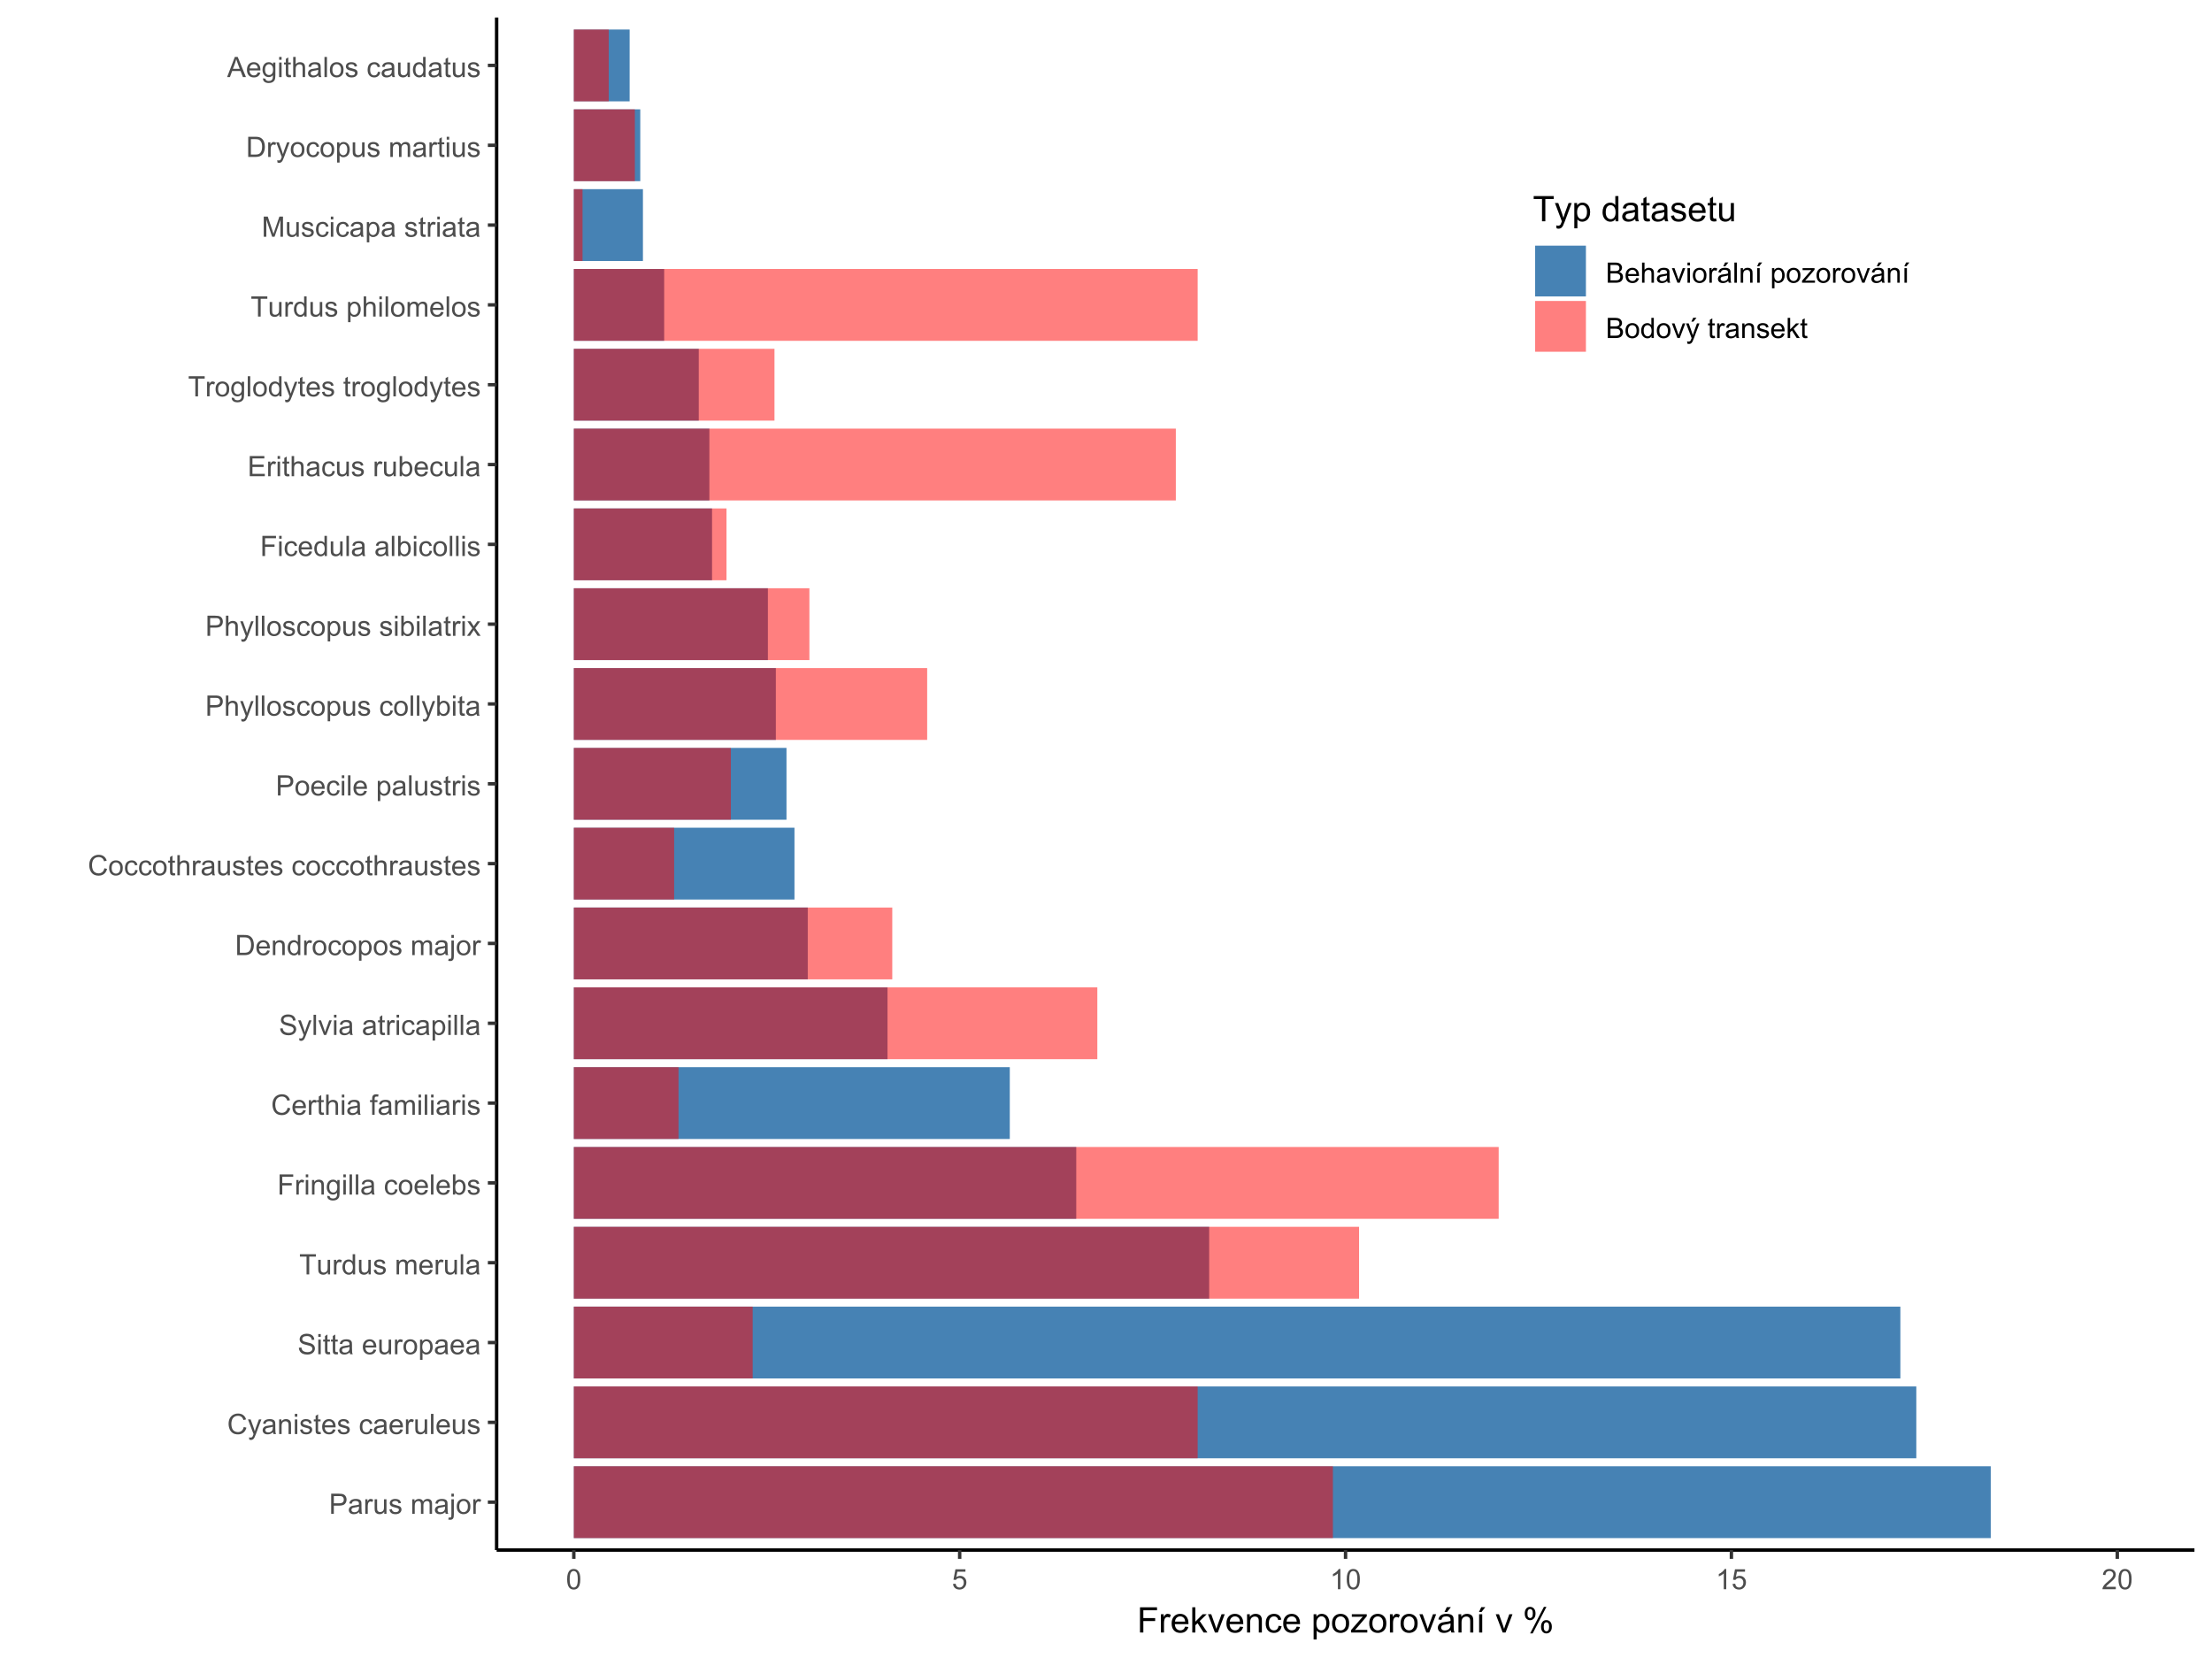 <?xml version="1.0" encoding="UTF-8"?>
<svg xmlns="http://www.w3.org/2000/svg" xmlns:xlink="http://www.w3.org/1999/xlink" width="691" height="518" viewBox="0 0 691 518">
<defs>
<g>
<g id="glyph-0-0">
<path d="M 0.68 0 L 0.68 -6.301 L 3.055 -6.301 C 3.473 -6.301 3.793 -6.277 4.012 -6.238 C 4.324 -6.188 4.582 -6.09 4.789 -5.945 C 5 -5.801 5.168 -5.598 5.297 -5.336 C 5.422 -5.074 5.488 -4.789 5.488 -4.477 C 5.488 -3.941 5.316 -3.488 4.977 -3.117 C 4.637 -2.746 4.02 -2.562 3.129 -2.562 L 1.512 -2.562 L 1.512 0 L 0.68 0 M 1.512 -3.305 L 3.141 -3.305 C 3.68 -3.305 4.062 -3.406 4.289 -3.605 C 4.516 -3.805 4.629 -4.086 4.629 -4.453 C 4.629 -4.715 4.562 -4.941 4.43 -5.129 C 4.293 -5.316 4.121 -5.441 3.902 -5.5 C 3.762 -5.539 3.504 -5.555 3.125 -5.555 L 1.512 -5.555 Z M 1.512 -3.305 "/>
</g>
<g id="glyph-0-1">
<path d="M 3.559 -0.562 C 3.27 -0.32 2.996 -0.148 2.73 -0.047 C 2.465 0.055 2.18 0.102 1.879 0.102 C 1.375 0.102 0.992 -0.02 0.723 -0.266 C 0.453 -0.508 0.316 -0.82 0.316 -1.203 C 0.316 -1.426 0.367 -1.629 0.469 -1.816 C 0.57 -2 0.707 -2.148 0.871 -2.262 C 1.035 -2.371 1.219 -2.457 1.426 -2.516 C 1.578 -2.555 1.809 -2.594 2.113 -2.629 C 2.738 -2.703 3.199 -2.793 3.492 -2.895 C 3.496 -3.004 3.496 -3.07 3.496 -3.098 C 3.496 -3.414 3.426 -3.637 3.277 -3.766 C 3.082 -3.938 2.789 -4.027 2.398 -4.027 C 2.035 -4.027 1.766 -3.961 1.594 -3.836 C 1.418 -3.707 1.289 -3.48 1.207 -3.16 L 0.453 -3.262 C 0.52 -3.586 0.633 -3.848 0.789 -4.047 C 0.949 -4.246 1.176 -4.398 1.473 -4.504 C 1.773 -4.613 2.117 -4.668 2.508 -4.668 C 2.898 -4.668 3.215 -4.621 3.461 -4.527 C 3.703 -4.438 3.883 -4.32 3.996 -4.184 C 4.109 -4.043 4.191 -3.867 4.238 -3.656 C 4.262 -3.523 4.273 -3.289 4.273 -2.945 L 4.273 -1.914 C 4.273 -1.191 4.293 -0.738 4.324 -0.547 C 4.359 -0.355 4.422 -0.176 4.52 0 L 3.711 0 C 3.633 -0.16 3.582 -0.348 3.559 -0.562 M 3.492 -2.289 C 3.211 -2.176 2.793 -2.078 2.23 -2 C 1.91 -1.953 1.688 -1.902 1.555 -1.844 C 1.422 -1.785 1.32 -1.703 1.25 -1.594 C 1.18 -1.48 1.145 -1.359 1.145 -1.227 C 1.145 -1.02 1.223 -0.848 1.379 -0.711 C 1.535 -0.57 1.762 -0.504 2.062 -0.504 C 2.359 -0.504 2.625 -0.566 2.859 -0.699 C 3.09 -0.828 3.262 -1.008 3.367 -1.234 C 3.453 -1.406 3.492 -1.664 3.492 -2.008 Z M 3.492 -2.289 "/>
</g>
<g id="glyph-0-2">
<path d="M 0.57 0 L 0.57 -4.562 L 1.266 -4.562 L 1.266 -3.871 C 1.445 -4.195 1.609 -4.41 1.758 -4.512 C 1.91 -4.613 2.074 -4.668 2.258 -4.668 C 2.516 -4.668 2.781 -4.582 3.051 -4.418 L 2.785 -3.699 C 2.594 -3.812 2.406 -3.867 2.219 -3.867 C 2.047 -3.867 1.895 -3.816 1.762 -3.715 C 1.629 -3.613 1.531 -3.473 1.473 -3.293 C 1.387 -3.016 1.344 -2.715 1.344 -2.391 L 1.344 0 Z M 0.57 0 "/>
</g>
<g id="glyph-0-3">
<path d="M 3.57 0 L 3.57 -0.672 C 3.215 -0.156 2.734 0.102 2.121 0.102 C 1.852 0.102 1.602 0.051 1.367 -0.051 C 1.137 -0.156 0.961 -0.285 0.848 -0.441 C 0.734 -0.598 0.656 -0.789 0.609 -1.016 C 0.578 -1.164 0.562 -1.406 0.562 -1.734 L 0.562 -4.562 L 1.336 -4.562 L 1.336 -2.031 C 1.336 -1.629 1.352 -1.355 1.383 -1.215 C 1.434 -1.012 1.535 -0.852 1.691 -0.738 C 1.852 -0.621 2.047 -0.562 2.277 -0.562 C 2.508 -0.562 2.727 -0.621 2.93 -0.742 C 3.133 -0.859 3.277 -1.023 3.363 -1.227 C 3.445 -1.43 3.488 -1.73 3.488 -2.117 L 3.488 -4.562 L 4.262 -4.562 L 4.262 0 Z M 3.57 0 "/>
</g>
<g id="glyph-0-4">
<path d="M 0.27 -1.363 L 1.035 -1.484 C 1.078 -1.176 1.199 -0.941 1.395 -0.777 C 1.59 -0.613 1.863 -0.531 2.219 -0.531 C 2.574 -0.531 2.836 -0.605 3.008 -0.75 C 3.18 -0.895 3.266 -1.062 3.266 -1.258 C 3.266 -1.434 3.191 -1.57 3.039 -1.672 C 2.934 -1.742 2.668 -1.828 2.246 -1.934 C 1.68 -2.078 1.285 -2.199 1.066 -2.305 C 0.848 -2.41 0.684 -2.555 0.57 -2.738 C 0.457 -2.926 0.398 -3.129 0.398 -3.352 C 0.398 -3.555 0.445 -3.742 0.539 -3.918 C 0.633 -4.09 0.758 -4.234 0.918 -4.348 C 1.039 -4.438 1.203 -4.512 1.41 -4.574 C 1.621 -4.637 1.844 -4.668 2.078 -4.668 C 2.438 -4.668 2.754 -4.613 3.023 -4.512 C 3.293 -4.41 3.492 -4.27 3.621 -4.094 C 3.75 -3.918 3.84 -3.68 3.891 -3.387 L 3.133 -3.281 C 3.098 -3.52 3 -3.699 2.832 -3.832 C 2.668 -3.965 2.438 -4.031 2.137 -4.031 C 1.781 -4.031 1.527 -3.973 1.375 -3.855 C 1.223 -3.738 1.148 -3.598 1.148 -3.441 C 1.148 -3.34 1.18 -3.25 1.242 -3.172 C 1.305 -3.09 1.402 -3.02 1.539 -2.965 C 1.617 -2.938 1.844 -2.871 2.223 -2.766 C 2.77 -2.621 3.148 -2.5 3.367 -2.41 C 3.582 -2.316 3.754 -2.18 3.875 -2.004 C 4 -1.824 4.059 -1.605 4.062 -1.34 C 4.059 -1.082 3.984 -0.84 3.836 -0.613 C 3.684 -0.383 3.469 -0.207 3.184 -0.082 C 2.902 0.039 2.578 0.102 2.223 0.102 C 1.629 0.102 1.176 -0.02 0.867 -0.266 C 0.555 -0.512 0.355 -0.879 0.27 -1.363 Z M 0.27 -1.363 "/>
</g>
<g id="glyph-0-5">
</g>
<g id="glyph-0-6">
<path d="M 0.578 0 L 0.578 -4.562 L 1.273 -4.562 L 1.273 -3.922 C 1.414 -4.148 1.605 -4.328 1.844 -4.461 C 2.082 -4.598 2.352 -4.668 2.656 -4.668 C 2.992 -4.668 3.27 -4.598 3.488 -4.457 C 3.703 -4.316 3.855 -4.121 3.945 -3.867 C 4.305 -4.398 4.773 -4.668 5.355 -4.668 C 5.805 -4.668 6.156 -4.543 6.398 -4.289 C 6.641 -4.039 6.762 -3.652 6.762 -3.133 L 6.762 0 L 5.996 0 L 5.996 -2.875 C 5.996 -3.184 5.969 -3.406 5.918 -3.543 C 5.867 -3.68 5.777 -3.789 5.645 -3.871 C 5.516 -3.953 5.359 -3.996 5.184 -3.996 C 4.859 -3.996 4.594 -3.891 4.383 -3.676 C 4.172 -3.461 4.066 -3.121 4.066 -2.652 L 4.066 0 L 3.293 0 L 3.293 -2.965 C 3.293 -3.309 3.227 -3.566 3.102 -3.738 C 2.977 -3.91 2.77 -3.996 2.484 -3.996 C 2.266 -3.996 2.066 -3.938 1.879 -3.824 C 1.695 -3.711 1.562 -3.543 1.477 -3.32 C 1.395 -3.102 1.352 -2.781 1.352 -2.367 L 1.352 0 Z M 0.578 0 "/>
</g>
<g id="glyph-0-7">
<path d="M 0.574 -5.402 L 0.574 -6.301 L 1.348 -6.301 L 1.348 -5.402 L 0.574 -5.402 M -0.402 1.77 L -0.258 1.113 C -0.102 1.152 0.02 1.172 0.109 1.172 C 0.266 1.172 0.383 1.121 0.461 1.016 C 0.539 0.91 0.574 0.648 0.574 0.23 L 0.574 -4.562 L 1.348 -4.562 L 1.348 0.25 C 1.348 0.812 1.277 1.203 1.129 1.422 C 0.945 1.707 0.633 1.852 0.203 1.852 C -0.008 1.852 -0.211 1.824 -0.402 1.77 Z M -0.402 1.77 "/>
</g>
<g id="glyph-0-8">
<path d="M 0.293 -2.281 C 0.293 -3.125 0.527 -3.754 0.996 -4.16 C 1.391 -4.496 1.867 -4.668 2.434 -4.668 C 3.059 -4.668 3.57 -4.461 3.969 -4.051 C 4.367 -3.641 4.566 -3.07 4.566 -2.348 C 4.566 -1.758 4.48 -1.297 4.305 -0.961 C 4.129 -0.625 3.871 -0.363 3.535 -0.176 C 3.199 0.012 2.832 0.102 2.434 0.102 C 1.793 0.102 1.277 -0.102 0.883 -0.512 C 0.488 -0.922 0.293 -1.512 0.293 -2.281 M 1.086 -2.281 C 1.086 -1.699 1.215 -1.258 1.469 -0.969 C 1.723 -0.68 2.047 -0.531 2.434 -0.531 C 2.816 -0.531 3.137 -0.68 3.391 -0.973 C 3.645 -1.262 3.773 -1.707 3.773 -2.309 C 3.773 -2.871 3.645 -3.301 3.387 -3.59 C 3.133 -3.879 2.812 -4.027 2.434 -4.027 C 2.047 -4.027 1.723 -3.883 1.469 -3.594 C 1.215 -3.305 1.086 -2.867 1.086 -2.281 Z M 1.086 -2.281 "/>
</g>
<g id="glyph-0-9">
<path d="M 5.172 -2.207 L 6.008 -2 C 5.832 -1.312 5.52 -0.793 5.062 -0.434 C 4.609 -0.074 4.055 0.109 3.398 0.109 C 2.719 0.109 2.168 -0.031 1.742 -0.309 C 1.316 -0.582 0.992 -0.984 0.77 -1.508 C 0.551 -2.031 0.438 -2.594 0.438 -3.195 C 0.438 -3.852 0.562 -4.426 0.812 -4.914 C 1.066 -5.402 1.422 -5.773 1.883 -6.027 C 2.348 -6.281 2.855 -6.406 3.41 -6.406 C 4.043 -6.406 4.57 -6.246 5 -5.926 C 5.43 -5.605 5.73 -5.152 5.898 -4.57 L 5.078 -4.379 C 4.934 -4.836 4.723 -5.172 4.441 -5.379 C 4.164 -5.59 3.816 -5.695 3.395 -5.695 C 2.91 -5.695 2.504 -5.578 2.18 -5.344 C 1.855 -5.113 1.629 -4.801 1.496 -4.41 C 1.363 -4.02 1.297 -3.617 1.297 -3.203 C 1.297 -2.664 1.375 -2.199 1.531 -1.797 C 1.688 -1.398 1.93 -1.102 2.262 -0.902 C 2.59 -0.703 2.945 -0.605 3.332 -0.605 C 3.797 -0.605 4.191 -0.742 4.516 -1.008 C 4.84 -1.277 5.059 -1.68 5.172 -2.207 Z M 5.172 -2.207 "/>
</g>
<g id="glyph-0-10">
<path d="M 0.547 1.758 L 0.461 1.031 C 0.629 1.078 0.777 1.102 0.902 1.102 C 1.074 1.102 1.211 1.07 1.316 1.016 C 1.418 0.957 1.504 0.875 1.57 0.773 C 1.617 0.695 1.695 0.504 1.805 0.199 C 1.82 0.156 1.844 0.09 1.875 0.008 L 0.141 -4.562 L 0.977 -4.562 L 1.926 -1.922 C 2.047 -1.586 2.16 -1.234 2.258 -0.863 C 2.344 -1.219 2.449 -1.566 2.574 -1.902 L 3.551 -4.562 L 4.324 -4.562 L 2.586 0.078 C 2.402 0.578 2.258 0.926 2.152 1.113 C 2.016 1.367 1.859 1.555 1.68 1.672 C 1.504 1.793 1.289 1.852 1.043 1.852 C 0.895 1.852 0.73 1.82 0.547 1.758 Z M 0.547 1.758 "/>
</g>
<g id="glyph-0-11">
<path d="M 0.578 0 L 0.578 -4.562 L 1.277 -4.562 L 1.277 -3.914 C 1.609 -4.414 2.094 -4.668 2.727 -4.668 C 3.004 -4.668 3.258 -4.617 3.488 -4.52 C 3.719 -4.418 3.891 -4.289 4.004 -4.129 C 4.121 -3.969 4.199 -3.777 4.246 -3.559 C 4.273 -3.414 4.289 -3.164 4.289 -2.805 L 4.289 0 L 3.516 0 L 3.516 -2.777 C 3.516 -3.09 3.484 -3.328 3.426 -3.484 C 3.363 -3.641 3.258 -3.762 3.105 -3.855 C 2.953 -3.949 2.773 -3.996 2.566 -3.996 C 2.234 -3.996 1.953 -3.891 1.711 -3.684 C 1.473 -3.473 1.352 -3.078 1.352 -2.492 L 1.352 0 Z M 0.578 0 "/>
</g>
<g id="glyph-0-12">
<path d="M 0.586 -5.41 L 0.586 -6.301 L 1.359 -6.301 L 1.359 -5.41 L 0.586 -5.41 M 0.586 0 L 0.586 -4.562 L 1.359 -4.562 L 1.359 0 Z M 0.586 0 "/>
</g>
<g id="glyph-0-13">
<path d="M 2.27 -0.691 L 2.379 -0.008 C 2.164 0.039 1.969 0.059 1.797 0.059 C 1.516 0.059 1.297 0.016 1.145 -0.074 C 0.988 -0.16 0.879 -0.277 0.816 -0.422 C 0.754 -0.566 0.723 -0.871 0.723 -1.336 L 0.723 -3.961 L 0.156 -3.961 L 0.156 -4.562 L 0.723 -4.562 L 0.723 -5.695 L 1.492 -6.156 L 1.492 -4.562 L 2.27 -4.562 L 2.27 -3.961 L 1.492 -3.961 L 1.492 -1.293 C 1.492 -1.074 1.504 -0.93 1.531 -0.867 C 1.559 -0.805 1.602 -0.754 1.664 -0.719 C 1.727 -0.68 1.816 -0.66 1.93 -0.66 C 2.016 -0.66 2.129 -0.672 2.27 -0.691 Z M 2.27 -0.691 "/>
</g>
<g id="glyph-0-14">
<path d="M 3.703 -1.469 L 4.504 -1.371 C 4.379 -0.902 4.145 -0.543 3.805 -0.285 C 3.461 -0.027 3.027 0.102 2.496 0.102 C 1.828 0.102 1.301 -0.102 0.91 -0.512 C 0.52 -0.926 0.32 -1.5 0.32 -2.242 C 0.32 -3.012 0.52 -3.605 0.914 -4.031 C 1.312 -4.453 1.824 -4.668 2.453 -4.668 C 3.062 -4.668 3.562 -4.457 3.949 -4.043 C 4.336 -3.629 4.527 -3.043 4.527 -2.289 C 4.527 -2.246 4.527 -2.176 4.523 -2.086 L 1.121 -2.086 C 1.148 -1.582 1.293 -1.199 1.547 -0.934 C 1.801 -0.664 2.121 -0.531 2.5 -0.531 C 2.785 -0.531 3.027 -0.605 3.227 -0.758 C 3.426 -0.906 3.586 -1.145 3.703 -1.469 M 1.164 -2.719 L 3.711 -2.719 C 3.68 -3.105 3.582 -3.391 3.422 -3.582 C 3.176 -3.883 2.855 -4.031 2.461 -4.031 C 2.105 -4.031 1.809 -3.91 1.566 -3.676 C 1.324 -3.438 1.191 -3.117 1.164 -2.719 Z M 1.164 -2.719 "/>
</g>
<g id="glyph-0-15">
<path d="M 3.559 -1.672 L 4.32 -1.574 C 4.234 -1.047 4.023 -0.637 3.68 -0.34 C 3.34 -0.047 2.918 0.102 2.418 0.102 C 1.793 0.102 1.293 -0.102 0.914 -0.508 C 0.535 -0.918 0.344 -1.504 0.344 -2.266 C 0.344 -2.758 0.426 -3.188 0.59 -3.559 C 0.754 -3.926 1 -4.203 1.336 -4.391 C 1.668 -4.574 2.031 -4.668 2.422 -4.668 C 2.918 -4.668 3.324 -4.543 3.641 -4.289 C 3.953 -4.039 4.156 -3.684 4.246 -3.223 L 3.492 -3.105 C 3.422 -3.414 3.297 -3.645 3.113 -3.797 C 2.93 -3.953 2.711 -4.031 2.453 -4.031 C 2.062 -4.031 1.746 -3.891 1.504 -3.613 C 1.262 -3.332 1.141 -2.891 1.141 -2.285 C 1.141 -1.672 1.258 -1.227 1.492 -0.949 C 1.727 -0.672 2.031 -0.531 2.41 -0.531 C 2.715 -0.531 2.969 -0.625 3.172 -0.812 C 3.375 -1 3.504 -1.285 3.559 -1.672 Z M 3.559 -1.672 "/>
</g>
<g id="glyph-0-16">
<path d="M 0.562 0 L 0.562 -6.301 L 1.336 -6.301 L 1.336 0 Z M 0.562 0 "/>
</g>
<g id="glyph-0-17">
<path d="M 0.395 -2.023 L 1.18 -2.094 C 1.219 -1.777 1.305 -1.52 1.441 -1.316 C 1.578 -1.113 1.789 -0.953 2.074 -0.828 C 2.363 -0.703 2.684 -0.641 3.043 -0.641 C 3.359 -0.641 3.641 -0.688 3.883 -0.781 C 4.129 -0.875 4.309 -1.008 4.43 -1.172 C 4.547 -1.336 4.605 -1.516 4.605 -1.711 C 4.605 -1.906 4.551 -2.082 4.434 -2.227 C 4.32 -2.375 4.129 -2.5 3.867 -2.602 C 3.699 -2.664 3.324 -2.77 2.746 -2.906 C 2.168 -3.047 1.762 -3.176 1.531 -3.301 C 1.23 -3.457 1.004 -3.652 0.855 -3.887 C 0.711 -4.121 0.637 -4.383 0.637 -4.672 C 0.637 -4.988 0.727 -5.285 0.906 -5.562 C 1.086 -5.84 1.352 -6.047 1.699 -6.191 C 2.043 -6.336 2.43 -6.406 2.852 -6.406 C 3.32 -6.406 3.73 -6.332 4.09 -6.18 C 4.445 -6.031 4.719 -5.809 4.91 -5.516 C 5.102 -5.227 5.207 -4.895 5.219 -4.523 L 4.422 -4.465 C 4.379 -4.863 4.234 -5.164 3.984 -5.367 C 3.738 -5.57 3.371 -5.672 2.887 -5.672 C 2.383 -5.672 2.016 -5.578 1.785 -5.395 C 1.555 -5.211 1.441 -4.988 1.441 -4.727 C 1.441 -4.5 1.52 -4.312 1.684 -4.168 C 1.844 -4.023 2.266 -3.871 2.941 -3.719 C 3.617 -3.566 4.082 -3.434 4.336 -3.316 C 4.703 -3.148 4.973 -2.934 5.148 -2.676 C 5.324 -2.414 5.41 -2.117 5.41 -1.777 C 5.41 -1.445 5.312 -1.129 5.121 -0.832 C 4.93 -0.535 4.652 -0.305 4.293 -0.141 C 3.934 0.023 3.531 0.109 3.082 0.109 C 2.512 0.109 2.031 0.023 1.648 -0.141 C 1.262 -0.309 0.961 -0.559 0.742 -0.891 C 0.523 -1.227 0.406 -1.602 0.395 -2.023 Z M 0.395 -2.023 "/>
</g>
<g id="glyph-0-18">
<path d="M 0.578 1.75 L 0.578 -4.562 L 1.285 -4.562 L 1.285 -3.969 C 1.449 -4.203 1.637 -4.375 1.848 -4.492 C 2.059 -4.609 2.309 -4.668 2.609 -4.668 C 2.996 -4.668 3.34 -4.566 3.641 -4.367 C 3.938 -4.164 4.164 -3.883 4.312 -3.516 C 4.465 -3.152 4.543 -2.75 4.543 -2.316 C 4.543 -1.848 4.457 -1.43 4.289 -1.055 C 4.121 -0.68 3.879 -0.395 3.559 -0.195 C 3.242 0.004 2.906 0.102 2.551 0.102 C 2.293 0.102 2.062 0.047 1.859 -0.059 C 1.652 -0.168 1.484 -0.305 1.352 -0.473 L 1.352 1.75 L 0.578 1.75 M 1.281 -2.258 C 1.281 -1.668 1.398 -1.234 1.637 -0.953 C 1.875 -0.672 2.164 -0.531 2.5 -0.531 C 2.844 -0.531 3.141 -0.68 3.383 -0.969 C 3.629 -1.258 3.75 -1.711 3.75 -2.32 C 3.75 -2.902 3.633 -3.336 3.391 -3.625 C 3.152 -3.914 2.867 -4.059 2.535 -4.062 C 2.207 -4.059 1.914 -3.906 1.66 -3.598 C 1.406 -3.289 1.281 -2.844 1.281 -2.258 Z M 1.281 -2.258 "/>
</g>
<g id="glyph-0-19">
<path d="M 2.281 0 L 2.281 -5.555 L 0.207 -5.555 L 0.207 -6.301 L 5.199 -6.301 L 5.199 -5.555 L 3.117 -5.555 L 3.117 0 Z M 2.281 0 "/>
</g>
<g id="glyph-0-20">
<path d="M 3.539 0 L 3.539 -0.574 C 3.25 -0.125 2.824 0.102 2.266 0.102 C 1.902 0.102 1.566 0.004 1.262 -0.199 C 0.957 -0.398 0.719 -0.68 0.551 -1.039 C 0.383 -1.398 0.301 -1.809 0.301 -2.277 C 0.301 -2.734 0.375 -3.145 0.527 -3.516 C 0.68 -3.887 0.906 -4.172 1.211 -4.371 C 1.516 -4.566 1.855 -4.668 2.23 -4.668 C 2.504 -4.668 2.75 -4.609 2.965 -4.492 C 3.18 -4.375 3.355 -4.227 3.488 -4.039 L 3.488 -6.301 L 4.258 -6.301 L 4.258 0 L 3.539 0 M 1.094 -2.277 C 1.094 -1.691 1.219 -1.258 1.465 -0.969 C 1.711 -0.676 2.004 -0.531 2.336 -0.531 C 2.676 -0.531 2.961 -0.672 3.199 -0.949 C 3.434 -1.223 3.555 -1.645 3.555 -2.211 C 3.555 -2.836 3.434 -3.297 3.191 -3.59 C 2.953 -3.879 2.656 -4.027 2.305 -4.027 C 1.961 -4.027 1.672 -3.887 1.441 -3.605 C 1.211 -3.324 1.094 -2.883 1.094 -2.277 Z M 1.094 -2.277 "/>
</g>
<g id="glyph-0-21">
<path d="M 0.723 0 L 0.723 -6.301 L 4.973 -6.301 L 4.973 -5.555 L 1.555 -5.555 L 1.555 -3.605 L 4.512 -3.605 L 4.512 -2.863 L 1.555 -2.863 L 1.555 0 Z M 0.723 0 "/>
</g>
<g id="glyph-0-22">
<path d="M 0.438 0.379 L 1.191 0.488 C 1.223 0.723 1.309 0.891 1.453 0.996 C 1.645 1.141 1.906 1.211 2.238 1.211 C 2.598 1.211 2.875 1.141 3.066 0.996 C 3.262 0.855 3.395 0.652 3.465 0.395 C 3.504 0.238 3.523 -0.094 3.52 -0.598 C 3.18 -0.199 2.762 0 2.258 0 C 1.629 0 1.145 -0.227 0.801 -0.68 C 0.457 -1.133 0.285 -1.676 0.285 -2.309 C 0.285 -2.742 0.363 -3.145 0.52 -3.512 C 0.676 -3.879 0.906 -4.164 1.207 -4.367 C 1.504 -4.566 1.855 -4.668 2.262 -4.668 C 2.797 -4.668 3.242 -4.449 3.594 -4.012 L 3.594 -4.562 L 4.305 -4.562 L 4.305 -0.617 C 4.305 0.09 4.234 0.594 4.09 0.891 C 3.945 1.188 3.715 1.422 3.402 1.594 C 3.086 1.766 2.703 1.852 2.242 1.852 C 1.699 1.852 1.258 1.73 0.926 1.484 C 0.59 1.238 0.426 0.871 0.438 0.379 M 1.078 -2.363 C 1.078 -1.766 1.199 -1.328 1.434 -1.055 C 1.672 -0.777 1.973 -0.641 2.328 -0.641 C 2.684 -0.641 2.98 -0.777 3.223 -1.051 C 3.465 -1.324 3.582 -1.754 3.582 -2.336 C 3.582 -2.895 3.461 -3.316 3.211 -3.602 C 2.965 -3.883 2.664 -4.027 2.316 -4.027 C 1.973 -4.027 1.68 -3.887 1.441 -3.605 C 1.199 -3.328 1.078 -2.914 1.078 -2.363 Z M 1.078 -2.363 "/>
</g>
<g id="glyph-0-23">
<path d="M 1.293 0 L 0.574 0 L 0.574 -6.301 L 1.348 -6.301 L 1.348 -4.051 C 1.676 -4.461 2.094 -4.668 2.602 -4.668 C 2.879 -4.668 3.145 -4.609 3.398 -4.496 C 3.648 -4.383 3.855 -4.223 4.016 -4.02 C 4.176 -3.816 4.305 -3.566 4.395 -3.277 C 4.488 -2.988 4.531 -2.68 4.531 -2.352 C 4.531 -1.57 4.34 -0.965 3.953 -0.539 C 3.566 -0.109 3.102 0.102 2.562 0.102 C 2.023 0.102 1.602 -0.121 1.293 -0.57 L 1.293 0 M 1.285 -2.316 C 1.285 -1.77 1.359 -1.375 1.508 -1.129 C 1.75 -0.73 2.082 -0.531 2.496 -0.531 C 2.836 -0.531 3.125 -0.68 3.375 -0.973 C 3.621 -1.266 3.742 -1.703 3.742 -2.285 C 3.742 -2.883 3.625 -3.32 3.387 -3.605 C 3.152 -3.891 2.867 -4.031 2.531 -4.031 C 2.191 -4.031 1.902 -3.883 1.656 -3.59 C 1.406 -3.297 1.285 -2.871 1.285 -2.316 Z M 1.285 -2.316 "/>
</g>
<g id="glyph-0-24">
<path d="M 0.578 0 L 0.578 -6.301 L 1.352 -6.301 L 1.352 -4.039 C 1.715 -4.457 2.168 -4.668 2.719 -4.668 C 3.059 -4.668 3.352 -4.602 3.602 -4.465 C 3.852 -4.332 4.027 -4.148 4.137 -3.914 C 4.242 -3.68 4.297 -3.34 4.297 -2.891 L 4.297 0 L 3.523 0 L 3.523 -2.891 C 3.523 -3.277 3.441 -3.559 3.273 -3.734 C 3.105 -3.914 2.867 -4 2.562 -4 C 2.332 -4 2.117 -3.941 1.914 -3.82 C 1.711 -3.703 1.57 -3.543 1.484 -3.34 C 1.398 -3.137 1.352 -2.855 1.352 -2.496 L 1.352 0 Z M 0.578 0 "/>
</g>
<g id="glyph-0-25">
<path d="M 0.766 0 L 0.766 -3.961 L 0.082 -3.961 L 0.082 -4.562 L 0.766 -4.562 L 0.766 -5.047 C 0.766 -5.355 0.793 -5.582 0.848 -5.73 C 0.922 -5.934 1.051 -6.094 1.238 -6.219 C 1.426 -6.344 1.691 -6.406 2.027 -6.406 C 2.246 -6.406 2.488 -6.383 2.75 -6.328 L 2.633 -5.656 C 2.473 -5.684 2.32 -5.699 2.18 -5.699 C 1.945 -5.699 1.777 -5.648 1.68 -5.547 C 1.582 -5.445 1.535 -5.258 1.535 -4.984 L 1.535 -4.562 L 2.422 -4.562 L 2.422 -3.961 L 1.535 -3.961 L 1.535 0 Z M 0.766 0 "/>
</g>
<g id="glyph-0-26">
<path d="M 1.848 0 L 0.113 -4.562 L 0.93 -4.562 L 1.906 -1.832 C 2.016 -1.535 2.109 -1.23 2.199 -0.91 C 2.27 -1.152 2.363 -1.441 2.488 -1.777 L 3.504 -4.562 L 4.297 -4.562 L 2.57 0 Z M 1.848 0 "/>
</g>
<g id="glyph-0-27">
<path d="M 0.68 0 L 0.68 -6.301 L 2.848 -6.301 C 3.34 -6.301 3.711 -6.27 3.969 -6.211 C 4.332 -6.125 4.641 -5.977 4.895 -5.758 C 5.227 -5.477 5.477 -5.117 5.641 -4.68 C 5.805 -4.246 5.887 -3.746 5.887 -3.184 C 5.887 -2.707 5.832 -2.281 5.719 -1.914 C 5.609 -1.543 5.465 -1.238 5.289 -0.996 C 5.113 -0.754 4.922 -0.562 4.715 -0.422 C 4.508 -0.285 4.258 -0.18 3.965 -0.109 C 3.672 -0.035 3.332 0 2.953 0 L 0.68 0 M 1.512 -0.742 L 2.859 -0.742 C 3.273 -0.742 3.598 -0.781 3.836 -0.859 C 4.07 -0.938 4.258 -1.047 4.398 -1.188 C 4.598 -1.383 4.75 -1.648 4.863 -1.984 C 4.973 -2.316 5.027 -2.723 5.027 -3.195 C 5.027 -3.855 4.918 -4.363 4.703 -4.715 C 4.488 -5.07 4.223 -5.305 3.914 -5.426 C 3.691 -5.512 3.332 -5.555 2.836 -5.555 L 1.512 -5.555 Z M 1.512 -0.742 "/>
</g>
<g id="glyph-0-28">
<path d="M 0.062 0 L 1.73 -2.371 L 0.188 -4.562 L 1.156 -4.562 L 1.855 -3.492 C 1.988 -3.289 2.094 -3.121 2.176 -2.98 C 2.301 -3.172 2.418 -3.34 2.523 -3.484 L 3.293 -4.562 L 4.215 -4.562 L 2.637 -2.414 L 4.336 0 L 3.387 0 L 2.449 -1.418 L 2.199 -1.801 L 1 0 Z M 0.062 0 "/>
</g>
<g id="glyph-0-29">
<path d="M 0.695 0 L 0.695 -6.301 L 5.25 -6.301 L 5.25 -5.555 L 1.531 -5.555 L 1.531 -3.625 L 5.016 -3.625 L 5.016 -2.887 L 1.531 -2.887 L 1.531 -0.742 L 5.398 -0.742 L 5.398 0 Z M 0.695 0 "/>
</g>
<g id="glyph-0-30">
<path d="M 0.652 0 L 0.652 -6.301 L 1.906 -6.301 L 3.398 -1.84 C 3.535 -1.422 3.637 -1.113 3.699 -0.906 C 3.77 -1.137 3.883 -1.473 4.035 -1.918 L 5.543 -6.301 L 6.664 -6.301 L 6.664 0 L 5.859 0 L 5.859 -5.273 L 4.031 0 L 3.277 0 L 1.457 -5.363 L 1.457 0 Z M 0.652 0 "/>
</g>
<g id="glyph-0-31">
<path d="M -0.012 0 L 2.406 -6.301 L 3.305 -6.301 L 5.883 0 L 4.934 0 L 4.199 -1.906 L 1.562 -1.906 L 0.871 0 L -0.012 0 M 1.805 -2.586 L 3.941 -2.586 L 3.281 -4.332 C 3.082 -4.859 2.934 -5.297 2.836 -5.637 C 2.754 -5.234 2.641 -4.832 2.496 -4.434 Z M 1.805 -2.586 "/>
</g>
<g id="glyph-0-32">
<path d="M 0.367 -3.105 C 0.367 -3.852 0.441 -4.449 0.594 -4.906 C 0.75 -5.359 0.977 -5.711 1.277 -5.957 C 1.582 -6.203 1.961 -6.324 2.418 -6.324 C 2.758 -6.324 3.055 -6.258 3.309 -6.121 C 3.562 -5.984 3.773 -5.789 3.941 -5.531 C 4.105 -5.277 4.238 -4.965 4.332 -4.594 C 4.426 -4.227 4.473 -3.73 4.473 -3.105 C 4.473 -2.367 4.398 -1.77 4.246 -1.316 C 4.094 -0.863 3.867 -0.512 3.562 -0.266 C 3.262 -0.016 2.879 0.109 2.418 0.109 C 1.812 0.109 1.336 -0.109 0.988 -0.547 C 0.574 -1.07 0.367 -1.922 0.367 -3.105 M 1.16 -3.105 C 1.16 -2.074 1.281 -1.383 1.523 -1.043 C 1.766 -0.699 2.062 -0.527 2.418 -0.527 C 2.773 -0.527 3.074 -0.699 3.316 -1.043 C 3.559 -1.387 3.68 -2.074 3.68 -3.105 C 3.68 -4.145 3.559 -4.832 3.316 -5.172 C 3.074 -5.516 2.773 -5.684 2.41 -5.684 C 2.055 -5.684 1.773 -5.535 1.559 -5.234 C 1.293 -4.852 1.16 -4.141 1.16 -3.105 Z M 1.16 -3.105 "/>
</g>
<g id="glyph-0-33">
<path d="M 0.367 -1.648 L 1.176 -1.719 C 1.238 -1.324 1.379 -1.027 1.598 -0.828 C 1.816 -0.629 2.078 -0.527 2.391 -0.527 C 2.762 -0.527 3.078 -0.668 3.336 -0.949 C 3.594 -1.23 3.723 -1.602 3.723 -2.066 C 3.723 -2.508 3.598 -2.855 3.348 -3.109 C 3.102 -3.367 2.777 -3.492 2.375 -3.492 C 2.125 -3.492 1.902 -3.438 1.703 -3.324 C 1.5 -3.211 1.344 -3.062 1.23 -2.883 L 0.504 -2.977 L 1.113 -6.215 L 4.246 -6.215 L 4.246 -5.473 L 1.73 -5.473 L 1.391 -3.781 C 1.77 -4.043 2.168 -4.176 2.582 -4.176 C 3.133 -4.176 3.598 -3.984 3.977 -3.605 C 4.352 -3.223 4.543 -2.734 4.543 -2.137 C 4.543 -1.566 4.375 -1.074 4.043 -0.656 C 3.641 -0.148 3.09 0.109 2.391 0.109 C 1.816 0.109 1.348 -0.055 0.984 -0.375 C 0.625 -0.695 0.418 -1.121 0.367 -1.648 Z M 0.367 -1.648 "/>
</g>
<g id="glyph-0-34">
<path d="M 3.277 0 L 2.504 0 L 2.504 -4.93 C 2.32 -4.75 2.074 -4.574 1.773 -4.395 C 1.469 -4.219 1.199 -4.086 0.957 -3.996 L 0.957 -4.742 C 1.391 -4.945 1.77 -5.195 2.094 -5.484 C 2.418 -5.773 2.645 -6.055 2.781 -6.324 L 3.277 -6.324 Z M 3.277 0 "/>
</g>
<g id="glyph-0-35">
<path d="M 4.43 -0.742 L 4.43 0 L 0.266 0 C 0.262 -0.188 0.289 -0.367 0.355 -0.539 C 0.461 -0.82 0.633 -1.102 0.867 -1.375 C 1.098 -1.648 1.438 -1.969 1.879 -2.328 C 2.562 -2.891 3.023 -3.336 3.266 -3.664 C 3.508 -3.992 3.625 -4.301 3.625 -4.594 C 3.625 -4.898 3.516 -5.16 3.297 -5.367 C 3.078 -5.578 2.793 -5.684 2.441 -5.684 C 2.066 -5.684 1.77 -5.574 1.547 -5.352 C 1.324 -5.125 1.211 -4.816 1.207 -4.422 L 0.414 -4.504 C 0.469 -5.098 0.672 -5.547 1.027 -5.859 C 1.383 -6.168 1.859 -6.324 2.457 -6.324 C 3.062 -6.324 3.539 -6.156 3.895 -5.824 C 4.246 -5.488 4.422 -5.07 4.422 -4.578 C 4.422 -4.324 4.371 -4.078 4.266 -3.832 C 4.164 -3.59 3.992 -3.332 3.754 -3.062 C 3.516 -2.793 3.117 -2.426 2.562 -1.957 C 2.098 -1.566 1.801 -1.301 1.668 -1.164 C 1.535 -1.023 1.426 -0.883 1.34 -0.742 Z M 4.43 -0.742 "/>
</g>
<g id="glyph-0-36">
<path d="M 0.645 0 L 0.645 -6.301 L 3.008 -6.301 C 3.488 -6.301 3.875 -6.234 4.164 -6.109 C 4.457 -5.98 4.684 -5.785 4.848 -5.52 C 5.016 -5.254 5.098 -4.977 5.098 -4.688 C 5.098 -4.418 5.023 -4.164 4.875 -3.926 C 4.73 -3.691 4.512 -3.496 4.215 -3.352 C 4.598 -3.238 4.891 -3.051 5.094 -2.781 C 5.297 -2.512 5.402 -2.191 5.402 -1.828 C 5.402 -1.531 5.34 -1.258 5.215 -1.004 C 5.09 -0.75 4.938 -0.555 4.754 -0.418 C 4.57 -0.281 4.34 -0.176 4.062 -0.105 C 3.785 -0.035 3.449 0 3.047 0 L 0.645 0 M 1.477 -3.652 L 2.84 -3.652 C 3.211 -3.652 3.477 -3.676 3.637 -3.727 C 3.848 -3.789 4.008 -3.895 4.113 -4.039 C 4.223 -4.184 4.273 -4.367 4.273 -4.59 C 4.273 -4.797 4.227 -4.98 4.125 -5.141 C 4.023 -5.301 3.883 -5.41 3.695 -5.469 C 3.508 -5.527 3.191 -5.555 2.738 -5.555 L 1.477 -5.555 L 1.477 -3.652 M 1.477 -0.742 L 3.047 -0.742 C 3.316 -0.742 3.504 -0.754 3.613 -0.773 C 3.805 -0.809 3.965 -0.863 4.094 -0.945 C 4.223 -1.027 4.328 -1.141 4.414 -1.297 C 4.496 -1.449 4.539 -1.625 4.539 -1.828 C 4.539 -2.062 4.477 -2.266 4.355 -2.438 C 4.238 -2.613 4.07 -2.734 3.855 -2.805 C 3.645 -2.875 3.336 -2.91 2.934 -2.91 L 1.477 -2.91 Z M 1.477 -0.742 "/>
</g>
<g id="glyph-0-37">
<path d="M 3.559 -0.562 C 3.27 -0.32 2.996 -0.148 2.73 -0.047 C 2.465 0.055 2.18 0.102 1.879 0.102 C 1.375 0.102 0.992 -0.02 0.723 -0.266 C 0.453 -0.508 0.316 -0.82 0.316 -1.203 C 0.316 -1.426 0.367 -1.629 0.469 -1.816 C 0.57 -2 0.707 -2.148 0.871 -2.262 C 1.035 -2.371 1.219 -2.457 1.426 -2.516 C 1.578 -2.555 1.809 -2.594 2.113 -2.629 C 2.738 -2.703 3.199 -2.793 3.492 -2.895 C 3.496 -3.004 3.496 -3.07 3.496 -3.098 C 3.496 -3.414 3.426 -3.637 3.277 -3.766 C 3.082 -3.938 2.789 -4.027 2.398 -4.027 C 2.035 -4.027 1.766 -3.961 1.594 -3.836 C 1.418 -3.707 1.289 -3.48 1.207 -3.16 L 0.453 -3.262 C 0.52 -3.586 0.633 -3.848 0.789 -4.047 C 0.949 -4.246 1.176 -4.398 1.473 -4.504 C 1.773 -4.613 2.117 -4.668 2.508 -4.668 C 2.898 -4.668 3.215 -4.621 3.461 -4.527 C 3.703 -4.438 3.883 -4.32 3.996 -4.184 C 4.109 -4.043 4.191 -3.867 4.238 -3.656 C 4.262 -3.523 4.273 -3.289 4.273 -2.945 L 4.273 -1.914 C 4.273 -1.191 4.293 -0.738 4.324 -0.547 C 4.359 -0.355 4.422 -0.176 4.52 0 L 3.711 0 C 3.633 -0.16 3.582 -0.348 3.559 -0.562 M 3.492 -2.289 C 3.211 -2.176 2.793 -2.078 2.23 -2 C 1.91 -1.953 1.688 -1.902 1.555 -1.844 C 1.422 -1.785 1.32 -1.703 1.25 -1.594 C 1.18 -1.48 1.145 -1.359 1.145 -1.227 C 1.145 -1.02 1.223 -0.848 1.379 -0.711 C 1.535 -0.57 1.762 -0.504 2.062 -0.504 C 2.359 -0.504 2.625 -0.566 2.859 -0.699 C 3.09 -0.828 3.262 -1.008 3.367 -1.234 C 3.453 -1.406 3.492 -1.664 3.492 -2.008 L 3.492 -2.289 M 1.988 -5.129 L 2.562 -6.332 L 3.574 -6.332 L 2.629 -5.129 Z M 1.988 -5.129 "/>
</g>
<g id="glyph-0-38">
<path d="M 0.852 0 L 0.852 -4.562 L 1.625 -4.562 L 1.625 0 L 0.852 0 M 0.812 -5.129 L 1.383 -6.332 L 2.398 -6.332 L 1.453 -5.129 Z M 0.812 -5.129 "/>
</g>
<g id="glyph-0-39">
<path d="M 0.172 0 L 0.172 -0.629 L 3.078 -3.961 C 2.746 -3.945 2.457 -3.938 2.203 -3.938 L 0.344 -3.938 L 0.344 -4.562 L 4.074 -4.562 L 4.074 -4.051 L 1.602 -1.156 L 1.125 -0.629 C 1.473 -0.652 1.797 -0.664 2.102 -0.664 L 4.211 -0.664 L 4.211 0 Z M 0.172 0 "/>
</g>
<g id="glyph-0-40">
<path d="M 0.547 1.758 L 0.461 1.031 C 0.629 1.078 0.777 1.102 0.902 1.102 C 1.074 1.102 1.211 1.07 1.316 1.016 C 1.418 0.957 1.504 0.875 1.57 0.773 C 1.617 0.695 1.695 0.504 1.805 0.199 C 1.82 0.156 1.844 0.09 1.875 0.008 L 0.141 -4.562 L 0.977 -4.562 L 1.926 -1.922 C 2.047 -1.586 2.16 -1.234 2.258 -0.863 C 2.344 -1.219 2.449 -1.566 2.574 -1.902 L 3.551 -4.562 L 4.324 -4.562 L 2.586 0.078 C 2.402 0.578 2.258 0.926 2.152 1.113 C 2.016 1.367 1.859 1.555 1.68 1.672 C 1.504 1.793 1.289 1.852 1.043 1.852 C 0.895 1.852 0.73 1.82 0.547 1.758 M 1.805 -5.129 L 2.375 -6.332 L 3.391 -6.332 L 2.445 -5.129 Z M 1.805 -5.129 "/>
</g>
<g id="glyph-0-41">
<path d="M 0.586 0 L 0.586 -6.301 L 1.359 -6.301 L 1.359 -2.707 L 3.188 -4.562 L 4.188 -4.562 L 2.445 -2.871 L 4.367 0 L 3.41 0 L 1.902 -2.332 L 1.359 -1.809 L 1.359 0 Z M 0.586 0 "/>
</g>
<g id="glyph-1-0">
<path d="M 0.902 0 L 0.902 -7.875 L 6.215 -7.875 L 6.215 -6.945 L 1.945 -6.945 L 1.945 -4.508 L 5.641 -4.508 L 5.641 -3.578 L 1.945 -3.578 L 1.945 0 Z M 0.902 0 "/>
</g>
<g id="glyph-1-1">
<path d="M 0.715 0 L 0.715 -5.703 L 1.586 -5.703 L 1.586 -4.84 C 1.805 -5.242 2.012 -5.512 2.199 -5.641 C 2.387 -5.77 2.594 -5.832 2.82 -5.832 C 3.145 -5.832 3.477 -5.73 3.812 -5.523 L 3.48 -4.625 C 3.242 -4.766 3.008 -4.832 2.773 -4.836 C 2.559 -4.832 2.371 -4.77 2.203 -4.645 C 2.035 -4.516 1.914 -4.34 1.844 -4.113 C 1.734 -3.77 1.68 -3.395 1.68 -2.984 L 1.68 0 Z M 0.715 0 "/>
</g>
<g id="glyph-1-2">
<path d="M 4.629 -1.836 L 5.629 -1.715 C 5.473 -1.129 5.18 -0.676 4.754 -0.355 C 4.328 -0.031 3.781 0.129 3.121 0.129 C 2.285 0.129 1.625 -0.129 1.137 -0.641 C 0.648 -1.156 0.402 -1.875 0.402 -2.805 C 0.402 -3.762 0.648 -4.508 1.145 -5.039 C 1.637 -5.566 2.277 -5.832 3.066 -5.832 C 3.828 -5.832 4.453 -5.574 4.938 -5.055 C 5.418 -4.535 5.66 -3.805 5.66 -2.863 C 5.66 -2.805 5.66 -2.719 5.656 -2.605 L 1.402 -2.605 C 1.438 -1.977 1.613 -1.5 1.934 -1.164 C 2.254 -0.832 2.648 -0.664 3.125 -0.664 C 3.48 -0.664 3.781 -0.758 4.035 -0.945 C 4.285 -1.133 4.484 -1.43 4.629 -1.836 M 1.457 -3.398 L 4.641 -3.398 C 4.598 -3.879 4.477 -4.238 4.273 -4.48 C 3.969 -4.852 3.566 -5.039 3.078 -5.039 C 2.633 -5.039 2.262 -4.891 1.957 -4.594 C 1.656 -4.297 1.488 -3.898 1.457 -3.398 Z M 1.457 -3.398 "/>
</g>
<g id="glyph-1-3">
<path d="M 0.73 0 L 0.73 -7.875 L 1.695 -7.875 L 1.695 -3.383 L 3.984 -5.703 L 5.238 -5.703 L 3.055 -3.586 L 5.457 0 L 4.266 0 L 2.379 -2.918 L 1.695 -2.262 L 1.695 0 Z M 0.73 0 "/>
</g>
<g id="glyph-1-4">
<path d="M 2.309 0 L 0.141 -5.703 L 1.16 -5.703 L 2.383 -2.289 C 2.516 -1.918 2.641 -1.535 2.75 -1.141 C 2.836 -1.438 2.957 -1.801 3.109 -2.223 L 4.379 -5.703 L 5.371 -5.703 L 3.211 0 Z M 2.309 0 "/>
</g>
<g id="glyph-1-5">
<path d="M 0.727 0 L 0.727 -5.703 L 1.594 -5.703 L 1.594 -4.895 C 2.016 -5.52 2.621 -5.832 3.41 -5.832 C 3.754 -5.832 4.07 -5.77 4.359 -5.648 C 4.648 -5.523 4.863 -5.363 5.008 -5.16 C 5.148 -4.961 5.25 -4.723 5.305 -4.445 C 5.344 -4.27 5.359 -3.953 5.359 -3.508 L 5.359 0 L 4.395 0 L 4.395 -3.469 C 4.395 -3.863 4.355 -4.156 4.281 -4.352 C 4.207 -4.547 4.07 -4.703 3.879 -4.82 C 3.688 -4.938 3.465 -4.996 3.207 -4.996 C 2.793 -4.996 2.438 -4.863 2.141 -4.602 C 1.84 -4.34 1.691 -3.844 1.691 -3.117 L 1.691 0 Z M 0.727 0 "/>
</g>
<g id="glyph-1-6">
<path d="M 4.445 -2.09 L 5.398 -1.965 C 5.293 -1.312 5.027 -0.797 4.602 -0.426 C 4.172 -0.055 3.648 0.129 3.023 0.129 C 2.242 0.129 1.617 -0.125 1.141 -0.637 C 0.668 -1.148 0.43 -1.879 0.43 -2.832 C 0.43 -3.445 0.531 -3.984 0.734 -4.445 C 0.941 -4.91 1.25 -5.254 1.668 -5.488 C 2.086 -5.719 2.539 -5.832 3.031 -5.832 C 3.648 -5.832 4.156 -5.676 4.551 -5.363 C 4.941 -5.051 5.195 -4.605 5.305 -4.027 L 4.367 -3.883 C 4.277 -4.266 4.117 -4.555 3.891 -4.75 C 3.664 -4.941 3.391 -5.039 3.066 -5.039 C 2.578 -5.039 2.184 -4.863 1.879 -4.516 C 1.574 -4.164 1.422 -3.613 1.422 -2.859 C 1.422 -2.09 1.57 -1.535 1.863 -1.188 C 2.156 -0.84 2.539 -0.664 3.012 -0.664 C 3.395 -0.664 3.711 -0.781 3.965 -1.016 C 4.219 -1.246 4.379 -1.605 4.445 -2.09 Z M 4.445 -2.09 "/>
</g>
<g id="glyph-1-7">
</g>
<g id="glyph-1-8">
<path d="M 0.727 2.188 L 0.727 -5.703 L 1.605 -5.703 L 1.605 -4.961 C 1.812 -5.254 2.047 -5.469 2.309 -5.617 C 2.57 -5.762 2.887 -5.832 3.262 -5.832 C 3.746 -5.832 4.176 -5.707 4.551 -5.457 C 4.922 -5.207 5.203 -4.852 5.391 -4.395 C 5.582 -3.941 5.676 -3.438 5.676 -2.895 C 5.676 -2.312 5.574 -1.785 5.363 -1.32 C 5.152 -0.852 4.848 -0.492 4.449 -0.246 C 4.051 0.004 3.633 0.129 3.191 0.129 C 2.867 0.129 2.578 0.062 2.324 -0.074 C 2.066 -0.211 1.855 -0.383 1.691 -0.59 L 1.691 2.188 L 0.727 2.188 M 1.602 -2.82 C 1.602 -2.086 1.75 -1.543 2.047 -1.191 C 2.344 -0.84 2.703 -0.664 3.125 -0.664 C 3.555 -0.664 3.922 -0.848 4.23 -1.211 C 4.535 -1.574 4.688 -2.137 4.688 -2.898 C 4.688 -3.629 4.539 -4.172 4.242 -4.531 C 3.941 -4.895 3.586 -5.074 3.168 -5.074 C 2.758 -5.074 2.395 -4.883 2.074 -4.5 C 1.758 -4.113 1.602 -3.555 1.602 -2.82 Z M 1.602 -2.82 "/>
</g>
<g id="glyph-1-9">
<path d="M 0.367 -2.852 C 0.367 -3.91 0.66 -4.691 1.246 -5.199 C 1.738 -5.621 2.336 -5.832 3.039 -5.832 C 3.824 -5.832 4.465 -5.574 4.961 -5.062 C 5.461 -4.547 5.711 -3.84 5.711 -2.934 C 5.711 -2.199 5.598 -1.621 5.379 -1.199 C 5.16 -0.781 4.84 -0.453 4.418 -0.219 C 3.996 0.012 3.539 0.129 3.039 0.129 C 2.242 0.129 1.598 -0.129 1.105 -0.641 C 0.613 -1.152 0.367 -1.891 0.367 -2.852 M 1.359 -2.852 C 1.359 -2.121 1.52 -1.574 1.836 -1.211 C 2.156 -0.848 2.555 -0.664 3.039 -0.664 C 3.52 -0.664 3.918 -0.848 4.238 -1.215 C 4.555 -1.578 4.715 -2.137 4.715 -2.883 C 4.715 -3.59 4.555 -4.125 4.234 -4.488 C 3.914 -4.852 3.516 -5.031 3.039 -5.031 C 2.555 -5.031 2.156 -4.852 1.836 -4.492 C 1.52 -4.129 1.359 -3.582 1.359 -2.852 Z M 1.359 -2.852 "/>
</g>
<g id="glyph-1-10">
<path d="M 0.215 0 L 0.215 -0.785 L 3.844 -4.953 C 3.434 -4.93 3.07 -4.922 2.754 -4.922 L 0.43 -4.922 L 0.43 -5.703 L 5.094 -5.703 L 5.094 -5.066 L 2.004 -1.445 L 1.406 -0.785 C 1.84 -0.816 2.246 -0.832 2.625 -0.832 L 5.266 -0.832 L 5.266 0 Z M 0.215 0 "/>
</g>
<g id="glyph-1-11">
<path d="M 4.445 -0.703 C 4.09 -0.398 3.746 -0.184 3.414 -0.059 C 3.082 0.066 2.727 0.129 2.348 0.129 C 1.719 0.129 1.238 -0.023 0.902 -0.332 C 0.566 -0.637 0.398 -1.027 0.398 -1.504 C 0.398 -1.781 0.461 -2.039 0.59 -2.27 C 0.715 -2.5 0.883 -2.688 1.086 -2.824 C 1.293 -2.965 1.523 -3.07 1.781 -3.141 C 1.973 -3.191 2.258 -3.242 2.641 -3.289 C 3.422 -3.379 3.996 -3.492 4.367 -3.621 C 4.371 -3.754 4.371 -3.836 4.371 -3.871 C 4.371 -4.266 4.281 -4.543 4.098 -4.703 C 3.852 -4.922 3.484 -5.031 2.996 -5.031 C 2.543 -5.031 2.207 -4.953 1.988 -4.793 C 1.773 -4.633 1.613 -4.352 1.508 -3.949 L 0.562 -4.078 C 0.648 -4.48 0.793 -4.809 0.988 -5.059 C 1.184 -5.305 1.469 -5.496 1.844 -5.633 C 2.215 -5.766 2.645 -5.832 3.137 -5.832 C 3.625 -5.832 4.02 -5.777 4.324 -5.66 C 4.629 -5.547 4.852 -5.402 4.996 -5.23 C 5.137 -5.055 5.238 -4.836 5.297 -4.57 C 5.328 -4.406 5.344 -4.109 5.344 -3.68 L 5.344 -2.391 C 5.344 -1.492 5.363 -0.922 5.406 -0.684 C 5.445 -0.445 5.527 -0.219 5.648 0 L 4.641 0 C 4.539 -0.199 4.477 -0.434 4.445 -0.703 M 4.367 -2.863 C 4.016 -2.719 3.488 -2.598 2.789 -2.496 C 2.391 -2.441 2.109 -2.375 1.945 -2.305 C 1.781 -2.234 1.652 -2.129 1.562 -1.988 C 1.473 -1.852 1.43 -1.699 1.43 -1.531 C 1.43 -1.273 1.527 -1.059 1.723 -0.887 C 1.918 -0.715 2.203 -0.629 2.578 -0.629 C 2.949 -0.629 3.281 -0.711 3.57 -0.871 C 3.863 -1.035 4.074 -1.258 4.211 -1.543 C 4.316 -1.762 4.367 -2.082 4.367 -2.508 L 4.367 -2.863 M 2.488 -6.414 L 3.203 -7.918 L 4.469 -7.918 L 3.289 -6.414 Z M 2.488 -6.414 "/>
</g>
<g id="glyph-1-12">
<path d="M 1.062 0 L 1.062 -5.703 L 2.031 -5.703 L 2.031 0 L 1.062 0 M 1.016 -6.414 L 1.73 -7.918 L 2.996 -7.918 L 1.816 -6.414 Z M 1.016 -6.414 "/>
</g>
<g id="glyph-1-13">
<path d="M 0.641 -5.984 C 0.641 -6.547 0.781 -7.023 1.062 -7.418 C 1.348 -7.812 1.758 -8.008 2.293 -8.008 C 2.789 -8.008 3.195 -7.832 3.52 -7.48 C 3.844 -7.125 4.008 -6.609 4.008 -5.926 C 4.008 -5.258 3.844 -4.746 3.516 -4.387 C 3.188 -4.027 2.785 -3.844 2.305 -3.844 C 1.828 -3.844 1.43 -4.023 1.113 -4.379 C 0.797 -4.73 0.641 -5.266 0.641 -5.984 M 2.32 -7.344 C 2.082 -7.344 1.879 -7.238 1.723 -7.031 C 1.562 -6.824 1.484 -6.441 1.484 -5.887 C 1.484 -5.383 1.562 -5.027 1.723 -4.82 C 1.887 -4.613 2.086 -4.512 2.32 -4.512 C 2.562 -4.512 2.766 -4.617 2.926 -4.824 C 3.082 -5.031 3.164 -5.41 3.164 -5.961 C 3.164 -6.469 3.082 -6.828 2.922 -7.035 C 2.762 -7.238 2.559 -7.344 2.32 -7.344 M 2.324 0.289 L 6.633 -8.008 L 7.418 -8.008 L 3.125 0.289 L 2.324 0.289 M 5.73 -1.848 C 5.73 -2.414 5.871 -2.891 6.156 -3.285 C 6.438 -3.676 6.852 -3.871 7.391 -3.871 C 7.883 -3.871 8.293 -3.695 8.617 -3.344 C 8.941 -2.992 9.105 -2.473 9.105 -1.789 C 9.105 -1.121 8.941 -0.609 8.613 -0.25 C 8.285 0.109 7.879 0.289 7.395 0.289 C 6.918 0.289 6.523 0.113 6.207 -0.246 C 5.891 -0.602 5.73 -1.137 5.73 -1.848 M 7.418 -3.207 C 7.176 -3.207 6.973 -3.102 6.812 -2.895 C 6.652 -2.688 6.574 -2.305 6.574 -1.75 C 6.574 -1.25 6.656 -0.895 6.816 -0.688 C 6.977 -0.48 7.176 -0.375 7.414 -0.375 C 7.66 -0.375 7.863 -0.48 8.023 -0.688 C 8.18 -0.895 8.262 -1.273 8.262 -1.828 C 8.262 -2.336 8.18 -2.691 8.02 -2.898 C 7.859 -3.105 7.656 -3.207 7.418 -3.207 Z M 7.418 -3.207 "/>
</g>
<g id="glyph-1-14">
<path d="M 2.852 0 L 2.852 -6.945 L 0.258 -6.945 L 0.258 -7.875 L 6.5 -7.875 L 6.5 -6.945 L 3.895 -6.945 L 3.895 0 Z M 2.852 0 "/>
</g>
<g id="glyph-1-15">
<path d="M 0.684 2.195 L 0.574 1.289 C 0.785 1.348 0.969 1.375 1.129 1.375 C 1.344 1.375 1.516 1.34 1.645 1.266 C 1.773 1.195 1.879 1.094 1.961 0.969 C 2.02 0.871 2.121 0.629 2.258 0.246 C 2.273 0.195 2.301 0.113 2.344 0.012 L 0.176 -5.703 L 1.219 -5.703 L 2.406 -2.402 C 2.559 -1.98 2.699 -1.543 2.82 -1.078 C 2.93 -1.523 3.062 -1.957 3.219 -2.379 L 4.438 -5.703 L 5.402 -5.703 L 3.234 0.098 C 3 0.723 2.82 1.156 2.691 1.391 C 2.52 1.711 2.32 1.945 2.102 2.094 C 1.879 2.242 1.613 2.316 1.305 2.316 C 1.117 2.316 0.91 2.277 0.684 2.195 Z M 0.684 2.195 "/>
</g>
<g id="glyph-1-16">
<path d="M 4.426 0 L 4.426 -0.719 C 4.062 -0.152 3.531 0.129 2.832 0.129 C 2.375 0.129 1.957 0.004 1.578 -0.246 C 1.195 -0.496 0.898 -0.848 0.691 -1.297 C 0.48 -1.746 0.375 -2.262 0.375 -2.848 C 0.375 -3.414 0.473 -3.934 0.66 -4.395 C 0.852 -4.859 1.137 -5.215 1.516 -5.461 C 1.895 -5.711 2.32 -5.832 2.789 -5.832 C 3.133 -5.832 3.438 -5.762 3.707 -5.617 C 3.977 -5.469 4.191 -5.281 4.359 -5.047 L 4.359 -7.875 L 5.324 -7.875 L 5.324 0 L 4.426 0 M 1.371 -2.848 C 1.371 -2.117 1.523 -1.57 1.832 -1.207 C 2.141 -0.848 2.504 -0.664 2.922 -0.664 C 3.344 -0.664 3.703 -0.84 4 -1.184 C 4.293 -1.531 4.441 -2.059 4.441 -2.766 C 4.441 -3.547 4.293 -4.121 3.992 -4.484 C 3.691 -4.852 3.32 -5.031 2.879 -5.031 C 2.449 -5.031 2.09 -4.855 1.801 -4.508 C 1.516 -4.156 1.371 -3.602 1.371 -2.848 Z M 1.371 -2.848 "/>
</g>
<g id="glyph-1-17">
<path d="M 4.445 -0.703 C 4.09 -0.398 3.746 -0.184 3.414 -0.059 C 3.082 0.066 2.727 0.129 2.348 0.129 C 1.719 0.129 1.238 -0.023 0.902 -0.332 C 0.566 -0.637 0.398 -1.027 0.398 -1.504 C 0.398 -1.781 0.461 -2.039 0.59 -2.27 C 0.715 -2.5 0.883 -2.688 1.086 -2.824 C 1.293 -2.965 1.523 -3.07 1.781 -3.141 C 1.973 -3.191 2.258 -3.242 2.641 -3.289 C 3.422 -3.379 3.996 -3.492 4.367 -3.621 C 4.371 -3.754 4.371 -3.836 4.371 -3.871 C 4.371 -4.266 4.281 -4.543 4.098 -4.703 C 3.852 -4.922 3.484 -5.031 2.996 -5.031 C 2.543 -5.031 2.207 -4.953 1.988 -4.793 C 1.773 -4.633 1.613 -4.352 1.508 -3.949 L 0.562 -4.078 C 0.648 -4.48 0.793 -4.809 0.988 -5.059 C 1.184 -5.305 1.469 -5.496 1.844 -5.633 C 2.215 -5.766 2.645 -5.832 3.137 -5.832 C 3.625 -5.832 4.02 -5.777 4.324 -5.66 C 4.629 -5.547 4.852 -5.402 4.996 -5.23 C 5.137 -5.055 5.238 -4.836 5.297 -4.57 C 5.328 -4.406 5.344 -4.109 5.344 -3.68 L 5.344 -2.391 C 5.344 -1.492 5.363 -0.922 5.406 -0.684 C 5.445 -0.445 5.527 -0.219 5.648 0 L 4.641 0 C 4.539 -0.199 4.477 -0.434 4.445 -0.703 M 4.367 -2.863 C 4.016 -2.719 3.488 -2.598 2.789 -2.496 C 2.391 -2.441 2.109 -2.375 1.945 -2.305 C 1.781 -2.234 1.652 -2.129 1.562 -1.988 C 1.473 -1.852 1.43 -1.699 1.43 -1.531 C 1.43 -1.273 1.527 -1.059 1.723 -0.887 C 1.918 -0.715 2.203 -0.629 2.578 -0.629 C 2.949 -0.629 3.281 -0.711 3.57 -0.871 C 3.863 -1.035 4.074 -1.258 4.211 -1.543 C 4.316 -1.762 4.367 -2.082 4.367 -2.508 Z M 4.367 -2.863 "/>
</g>
<g id="glyph-1-18">
<path d="M 2.836 -0.863 L 2.977 -0.012 C 2.703 0.047 2.461 0.074 2.246 0.074 C 1.895 0.074 1.621 0.02 1.43 -0.09 C 1.234 -0.203 1.098 -0.348 1.02 -0.527 C 0.941 -0.711 0.902 -1.09 0.902 -1.672 L 0.902 -4.953 L 0.195 -4.953 L 0.195 -5.703 L 0.902 -5.703 L 0.902 -7.117 L 1.863 -7.695 L 1.863 -5.703 L 2.836 -5.703 L 2.836 -4.953 L 1.863 -4.953 L 1.863 -1.617 C 1.863 -1.34 1.879 -1.164 1.914 -1.086 C 1.949 -1.008 2.004 -0.945 2.082 -0.898 C 2.16 -0.852 2.27 -0.828 2.41 -0.828 C 2.52 -0.828 2.66 -0.84 2.836 -0.863 Z M 2.836 -0.863 "/>
</g>
<g id="glyph-1-19">
<path d="M 0.34 -1.703 L 1.293 -1.852 C 1.348 -1.469 1.496 -1.176 1.742 -0.973 C 1.988 -0.77 2.332 -0.664 2.773 -0.664 C 3.215 -0.664 3.547 -0.758 3.758 -0.938 C 3.977 -1.117 4.082 -1.332 4.082 -1.574 C 4.082 -1.793 3.988 -1.965 3.797 -2.09 C 3.664 -2.176 3.336 -2.285 2.809 -2.418 C 2.102 -2.598 1.609 -2.75 1.336 -2.883 C 1.062 -3.012 0.852 -3.191 0.711 -3.426 C 0.57 -3.656 0.5 -3.91 0.5 -4.188 C 0.5 -4.445 0.559 -4.68 0.676 -4.895 C 0.789 -5.113 0.949 -5.293 1.148 -5.438 C 1.301 -5.547 1.504 -5.641 1.766 -5.719 C 2.023 -5.793 2.301 -5.832 2.602 -5.832 C 3.047 -5.832 3.441 -5.77 3.777 -5.641 C 4.117 -5.512 4.367 -5.336 4.527 -5.117 C 4.688 -4.895 4.801 -4.602 4.859 -4.234 L 3.914 -4.102 C 3.871 -4.398 3.75 -4.625 3.543 -4.789 C 3.336 -4.957 3.047 -5.039 2.668 -5.039 C 2.227 -5.039 1.91 -4.965 1.719 -4.816 C 1.527 -4.672 1.434 -4.5 1.434 -4.301 C 1.434 -4.176 1.473 -4.062 1.551 -3.965 C 1.633 -3.859 1.754 -3.773 1.922 -3.707 C 2.02 -3.672 2.305 -3.586 2.777 -3.461 C 3.461 -3.277 3.938 -3.125 4.207 -3.012 C 4.48 -2.895 4.691 -2.727 4.844 -2.504 C 5 -2.281 5.074 -2.004 5.074 -1.676 C 5.074 -1.352 4.98 -1.051 4.793 -0.766 C 4.605 -0.48 4.336 -0.262 3.98 -0.105 C 3.625 0.051 3.223 0.129 2.777 0.129 C 2.035 0.129 1.473 -0.023 1.082 -0.332 C 0.695 -0.641 0.445 -1.098 0.34 -1.703 Z M 0.34 -1.703 "/>
</g>
<g id="glyph-1-20">
<path d="M 4.465 0 L 4.465 -0.836 C 4.02 -0.195 3.414 0.129 2.652 0.129 C 2.316 0.129 2.004 0.062 1.711 -0.062 C 1.418 -0.195 1.203 -0.355 1.062 -0.551 C 0.918 -0.746 0.82 -0.984 0.762 -1.266 C 0.723 -1.457 0.703 -1.758 0.703 -2.172 L 0.703 -5.703 L 1.672 -5.703 L 1.672 -2.539 C 1.672 -2.035 1.691 -1.695 1.73 -1.52 C 1.789 -1.266 1.918 -1.066 2.117 -0.922 C 2.312 -0.777 2.555 -0.703 2.848 -0.703 C 3.137 -0.703 3.41 -0.777 3.664 -0.926 C 3.918 -1.074 4.098 -1.277 4.203 -1.535 C 4.309 -1.789 4.359 -2.16 4.359 -2.648 L 4.359 -5.703 L 5.328 -5.703 L 5.328 0 Z M 4.465 0 "/>
</g>
</g>
</defs>
<rect x="-69.1" y="-51.8" width="829.2" height="621.6" fill="rgb(100%, 100%, 100%)" fill-opacity="1"/>
<rect x="-69.1" y="-51.8" width="829.2" height="621.6" fill="rgb(100%, 100%, 100%)" fill-opacity="1"/>
<path fill="none" stroke-width="1.067" stroke-linecap="round" stroke-linejoin="round" stroke="rgb(100%, 100%, 100%)" stroke-opacity="1" stroke-miterlimit="10" d="M 0 518 L 691 518 L 691 0 L 0 0 Z M 0 518 "/>
<path fill-rule="nonzero" fill="rgb(27.451%, 50.98%, 70.588%)" fill-opacity="1" d="M 179.25 480.516 L 621.883 480.516 L 621.883 458.074 L 179.25 458.074 Z M 179.25 480.516 "/>
<path fill-rule="nonzero" fill="rgb(27.451%, 50.98%, 70.588%)" fill-opacity="1" d="M 179.25 455.578 L 598.629 455.578 L 598.629 433.137 L 179.25 433.137 Z M 179.25 455.578 "/>
<path fill-rule="nonzero" fill="rgb(27.451%, 50.98%, 70.588%)" fill-opacity="1" d="M 179.25 430.641 L 593.648 430.641 L 593.648 408.199 L 179.25 408.199 Z M 179.25 430.641 "/>
<path fill-rule="nonzero" fill="rgb(27.451%, 50.98%, 70.588%)" fill-opacity="1" d="M 179.25 405.707 L 377.73 405.707 L 377.73 383.266 L 179.25 383.266 Z M 179.25 405.707 "/>
<path fill-rule="nonzero" fill="rgb(27.451%, 50.98%, 70.588%)" fill-opacity="1" d="M 179.25 380.77 L 336.207 380.77 L 336.207 358.328 L 179.25 358.328 Z M 179.25 380.77 "/>
<path fill-rule="nonzero" fill="rgb(27.451%, 50.98%, 70.588%)" fill-opacity="1" d="M 179.25 355.832 L 315.445 355.832 L 315.445 333.391 L 179.25 333.391 Z M 179.25 355.832 "/>
<path fill-rule="nonzero" fill="rgb(27.451%, 50.98%, 70.588%)" fill-opacity="1" d="M 179.25 330.898 L 277.242 330.898 L 277.242 308.457 L 179.25 308.457 Z M 179.25 330.898 "/>
<path fill-rule="nonzero" fill="rgb(27.451%, 50.98%, 70.588%)" fill-opacity="1" d="M 179.25 305.961 L 252.332 305.961 L 252.332 283.52 L 179.25 283.52 Z M 179.25 305.961 "/>
<path fill-rule="nonzero" fill="rgb(27.451%, 50.98%, 70.588%)" fill-opacity="1" d="M 179.25 281.023 L 248.18 281.023 L 248.18 258.582 L 179.25 258.582 Z M 179.25 281.023 "/>
<path fill-rule="nonzero" fill="rgb(27.451%, 50.98%, 70.588%)" fill-opacity="1" d="M 179.25 256.09 L 245.688 256.09 L 245.688 233.648 L 179.25 233.648 Z M 179.25 256.09 "/>
<path fill-rule="nonzero" fill="rgb(27.451%, 50.98%, 70.588%)" fill-opacity="1" d="M 179.25 231.152 L 242.363 231.152 L 242.363 208.711 L 179.25 208.711 Z M 179.25 231.152 "/>
<path fill-rule="nonzero" fill="rgb(27.451%, 50.98%, 70.588%)" fill-opacity="1" d="M 179.25 206.215 L 239.875 206.215 L 239.875 183.773 L 179.25 183.773 Z M 179.25 206.215 "/>
<path fill-rule="nonzero" fill="rgb(27.451%, 50.98%, 70.588%)" fill-opacity="1" d="M 179.25 181.281 L 222.434 181.281 L 222.434 158.84 L 179.25 158.84 Z M 179.25 181.281 "/>
<path fill-rule="nonzero" fill="rgb(27.451%, 50.98%, 70.588%)" fill-opacity="1" d="M 179.25 156.344 L 221.602 156.344 L 221.602 133.902 L 179.25 133.902 Z M 179.25 156.344 "/>
<path fill-rule="nonzero" fill="rgb(27.451%, 50.98%, 70.588%)" fill-opacity="1" d="M 179.25 131.406 L 218.281 131.406 L 218.281 108.965 L 179.25 108.965 Z M 179.25 131.406 "/>
<path fill-rule="nonzero" fill="rgb(27.451%, 50.98%, 70.588%)" fill-opacity="1" d="M 179.25 106.473 L 207.484 106.473 L 207.484 84.031 L 179.25 84.031 Z M 179.25 106.473 "/>
<path fill-rule="nonzero" fill="rgb(27.451%, 50.98%, 70.588%)" fill-opacity="1" d="M 179.25 81.535 L 200.844 81.535 L 200.844 59.094 L 179.25 59.094 Z M 179.25 81.535 "/>
<path fill-rule="nonzero" fill="rgb(27.451%, 50.98%, 70.588%)" fill-opacity="1" d="M 179.25 56.598 L 200.012 56.598 L 200.012 34.156 L 179.25 34.156 Z M 179.25 56.598 "/>
<path fill-rule="nonzero" fill="rgb(27.451%, 50.98%, 70.588%)" fill-opacity="1" d="M 179.25 31.664 L 196.691 31.664 L 196.691 9.223 L 179.25 9.223 Z M 179.25 31.664 "/>
<path fill-rule="nonzero" fill="rgb(100%, 0%, 0%)" fill-opacity="0.502" d="M 179.25 380.77 L 468.168 380.77 L 468.168 358.328 L 179.25 358.328 Z M 179.25 380.77 "/>
<path fill-rule="nonzero" fill="rgb(100%, 0%, 0%)" fill-opacity="0.502" d="M 179.25 405.707 L 424.555 405.707 L 424.555 383.266 L 179.25 383.266 Z M 179.25 405.707 "/>
<path fill-rule="nonzero" fill="rgb(100%, 0%, 0%)" fill-opacity="0.502" d="M 179.25 480.516 L 416.379 480.516 L 416.379 458.074 L 179.25 458.074 Z M 179.25 480.516 "/>
<path fill-rule="nonzero" fill="rgb(100%, 0%, 0%)" fill-opacity="0.502" d="M 179.25 455.578 L 374.133 455.578 L 374.133 433.137 L 179.25 433.137 Z M 179.25 455.578 "/>
<path fill-rule="nonzero" fill="rgb(100%, 0%, 0%)" fill-opacity="0.502" d="M 179.25 106.473 L 374.133 106.473 L 374.133 84.031 L 179.25 84.031 Z M 179.25 106.473 "/>
<path fill-rule="nonzero" fill="rgb(100%, 0%, 0%)" fill-opacity="0.502" d="M 179.25 156.344 L 367.316 156.344 L 367.316 133.902 L 179.25 133.902 Z M 179.25 156.344 "/>
<path fill-rule="nonzero" fill="rgb(100%, 0%, 0%)" fill-opacity="0.502" d="M 179.25 330.898 L 342.789 330.898 L 342.789 308.457 L 179.25 308.457 Z M 179.25 330.898 "/>
<path fill-rule="nonzero" fill="rgb(100%, 0%, 0%)" fill-opacity="0.502" d="M 179.25 231.152 L 289.637 231.152 L 289.637 208.711 L 179.25 208.711 Z M 179.25 231.152 "/>
<path fill-rule="nonzero" fill="rgb(100%, 0%, 0%)" fill-opacity="0.502" d="M 179.25 305.961 L 278.734 305.961 L 278.734 283.52 L 179.25 283.52 Z M 179.25 305.961 "/>
<path fill-rule="nonzero" fill="rgb(100%, 0%, 0%)" fill-opacity="0.502" d="M 179.25 206.215 L 252.844 206.215 L 252.844 183.773 L 179.25 183.773 Z M 179.25 206.215 "/>
<path fill-rule="nonzero" fill="rgb(100%, 0%, 0%)" fill-opacity="0.502" d="M 179.25 131.406 L 241.938 131.406 L 241.938 108.965 L 179.25 108.965 Z M 179.25 131.406 "/>
<path fill-rule="nonzero" fill="rgb(100%, 0%, 0%)" fill-opacity="0.502" d="M 179.25 430.641 L 235.125 430.641 L 235.125 408.199 L 179.25 408.199 Z M 179.25 430.641 "/>
<path fill-rule="nonzero" fill="rgb(100%, 0%, 0%)" fill-opacity="0.502" d="M 179.25 256.09 L 228.312 256.09 L 228.312 233.648 L 179.25 233.648 Z M 179.25 256.09 "/>
<path fill-rule="nonzero" fill="rgb(100%, 0%, 0%)" fill-opacity="0.502" d="M 179.25 181.281 L 226.949 181.281 L 226.949 158.84 L 179.25 158.84 Z M 179.25 181.281 "/>
<path fill-rule="nonzero" fill="rgb(100%, 0%, 0%)" fill-opacity="0.502" d="M 179.25 355.832 L 211.957 355.832 L 211.957 333.391 L 179.25 333.391 Z M 179.25 355.832 "/>
<path fill-rule="nonzero" fill="rgb(100%, 0%, 0%)" fill-opacity="0.502" d="M 179.25 281.023 L 210.594 281.023 L 210.594 258.582 L 179.25 258.582 Z M 179.25 281.023 "/>
<path fill-rule="nonzero" fill="rgb(100%, 0%, 0%)" fill-opacity="0.502" d="M 179.25 56.598 L 198.328 56.598 L 198.328 34.156 L 179.25 34.156 Z M 179.25 56.598 "/>
<path fill-rule="nonzero" fill="rgb(100%, 0%, 0%)" fill-opacity="0.502" d="M 179.25 31.664 L 190.152 31.664 L 190.152 9.223 L 179.25 9.223 Z M 179.25 31.664 "/>
<path fill-rule="nonzero" fill="rgb(100%, 0%, 0%)" fill-opacity="0.502" d="M 179.25 81.535 L 181.977 81.535 L 181.977 59.094 L 179.25 59.094 Z M 179.25 81.535 "/>
<path fill="none" stroke-width="1.067" stroke-linecap="butt" stroke-linejoin="round" stroke="rgb(0%, 0%, 0%)" stroke-opacity="1" stroke-miterlimit="10" d="M 155.141 484.254 L 155.141 5.48 "/>
<g fill="rgb(30.196%, 30.196%, 30.196%)" fill-opacity="1">
<use xlink:href="#glyph-0-0" x="102.773" y="472.941"/>
<use xlink:href="#glyph-0-1" x="108.643" y="472.941"/>
<use xlink:href="#glyph-0-2" x="113.537" y="472.941"/>
<use xlink:href="#glyph-0-3" x="116.468" y="472.941"/>
<use xlink:href="#glyph-0-4" x="121.362" y="472.941"/>
<use xlink:href="#glyph-0-5" x="125.762" y="472.941"/>
<use xlink:href="#glyph-0-6" x="128.207" y="472.941"/>
<use xlink:href="#glyph-0-1" x="135.537" y="472.941"/>
<use xlink:href="#glyph-0-7" x="140.431" y="472.941"/>
<use xlink:href="#glyph-0-8" x="142.386" y="472.941"/>
<use xlink:href="#glyph-0-2" x="147.28" y="472.941"/>
</g>
<g fill="rgb(30.196%, 30.196%, 30.196%)" fill-opacity="1">
<use xlink:href="#glyph-0-9" x="70.973" y="448.008"/>
<use xlink:href="#glyph-0-10" x="77.328" y="448.008"/>
<use xlink:href="#glyph-0-1" x="81.728" y="448.008"/>
<use xlink:href="#glyph-0-11" x="86.622" y="448.008"/>
<use xlink:href="#glyph-0-12" x="91.516" y="448.008"/>
<use xlink:href="#glyph-0-4" x="93.471" y="448.008"/>
<use xlink:href="#glyph-0-13" x="97.871" y="448.008"/>
<use xlink:href="#glyph-0-14" x="100.316" y="448.008"/>
<use xlink:href="#glyph-0-4" x="105.21" y="448.008"/>
<use xlink:href="#glyph-0-5" x="109.61" y="448.008"/>
<use xlink:href="#glyph-0-15" x="112.055" y="448.008"/>
<use xlink:href="#glyph-0-1" x="116.455" y="448.008"/>
<use xlink:href="#glyph-0-14" x="121.349" y="448.008"/>
<use xlink:href="#glyph-0-2" x="126.243" y="448.008"/>
<use xlink:href="#glyph-0-3" x="129.174" y="448.008"/>
<use xlink:href="#glyph-0-16" x="134.068" y="448.008"/>
<use xlink:href="#glyph-0-14" x="136.023" y="448.008"/>
<use xlink:href="#glyph-0-3" x="140.917" y="448.008"/>
<use xlink:href="#glyph-0-4" x="145.811" y="448.008"/>
</g>
<g fill="rgb(30.196%, 30.196%, 30.196%)" fill-opacity="1">
<use xlink:href="#glyph-0-17" x="92.969" y="423.07"/>
<use xlink:href="#glyph-0-12" x="98.838" y="423.07"/>
<use xlink:href="#glyph-0-13" x="100.793" y="423.07"/>
<use xlink:href="#glyph-0-13" x="103.238" y="423.07"/>
<use xlink:href="#glyph-0-1" x="105.683" y="423.07"/>
<use xlink:href="#glyph-0-5" x="110.577" y="423.07"/>
<use xlink:href="#glyph-0-14" x="113.022" y="423.07"/>
<use xlink:href="#glyph-0-3" x="117.916" y="423.07"/>
<use xlink:href="#glyph-0-2" x="122.811" y="423.07"/>
<use xlink:href="#glyph-0-8" x="125.741" y="423.07"/>
<use xlink:href="#glyph-0-18" x="130.635" y="423.07"/>
<use xlink:href="#glyph-0-1" x="135.529" y="423.07"/>
<use xlink:href="#glyph-0-14" x="140.423" y="423.07"/>
<use xlink:href="#glyph-0-1" x="145.318" y="423.07"/>
</g>
<g fill="rgb(30.196%, 30.196%, 30.196%)" fill-opacity="1">
<use xlink:href="#glyph-0-19" x="93.48" y="398.133"/>
<use xlink:href="#glyph-0-3" x="98.856" y="398.133"/>
<use xlink:href="#glyph-0-2" x="103.75" y="398.133"/>
<use xlink:href="#glyph-0-20" x="106.68" y="398.133"/>
<use xlink:href="#glyph-0-3" x="111.575" y="398.133"/>
<use xlink:href="#glyph-0-4" x="116.469" y="398.133"/>
<use xlink:href="#glyph-0-5" x="120.869" y="398.133"/>
<use xlink:href="#glyph-0-6" x="123.314" y="398.133"/>
<use xlink:href="#glyph-0-14" x="130.644" y="398.133"/>
<use xlink:href="#glyph-0-2" x="135.538" y="398.133"/>
<use xlink:href="#glyph-0-3" x="138.469" y="398.133"/>
<use xlink:href="#glyph-0-16" x="143.363" y="398.133"/>
<use xlink:href="#glyph-0-1" x="145.318" y="398.133"/>
</g>
<g fill="rgb(30.196%, 30.196%, 30.196%)" fill-opacity="1">
<use xlink:href="#glyph-0-21" x="86.625" y="373.199"/>
<use xlink:href="#glyph-0-2" x="92" y="373.199"/>
<use xlink:href="#glyph-0-12" x="94.931" y="373.199"/>
<use xlink:href="#glyph-0-11" x="96.886" y="373.199"/>
<use xlink:href="#glyph-0-22" x="101.78" y="373.199"/>
<use xlink:href="#glyph-0-12" x="106.674" y="373.199"/>
<use xlink:href="#glyph-0-16" x="108.629" y="373.199"/>
<use xlink:href="#glyph-0-16" x="110.584" y="373.199"/>
<use xlink:href="#glyph-0-1" x="112.539" y="373.199"/>
<use xlink:href="#glyph-0-5" x="117.434" y="373.199"/>
<use xlink:href="#glyph-0-15" x="119.879" y="373.199"/>
<use xlink:href="#glyph-0-8" x="124.279" y="373.199"/>
<use xlink:href="#glyph-0-14" x="129.173" y="373.199"/>
<use xlink:href="#glyph-0-16" x="134.067" y="373.199"/>
<use xlink:href="#glyph-0-14" x="136.022" y="373.199"/>
<use xlink:href="#glyph-0-23" x="140.916" y="373.199"/>
<use xlink:href="#glyph-0-4" x="145.81" y="373.199"/>
</g>
<g fill="rgb(30.196%, 30.196%, 30.196%)" fill-opacity="1">
<use xlink:href="#glyph-0-9" x="84.684" y="348.262"/>
<use xlink:href="#glyph-0-14" x="91.039" y="348.262"/>
<use xlink:href="#glyph-0-2" x="95.933" y="348.262"/>
<use xlink:href="#glyph-0-13" x="98.863" y="348.262"/>
<use xlink:href="#glyph-0-24" x="101.308" y="348.262"/>
<use xlink:href="#glyph-0-12" x="106.202" y="348.262"/>
<use xlink:href="#glyph-0-1" x="108.157" y="348.262"/>
<use xlink:href="#glyph-0-5" x="113.052" y="348.262"/>
<use xlink:href="#glyph-0-25" x="115.496" y="348.262"/>
<use xlink:href="#glyph-0-1" x="117.941" y="348.262"/>
<use xlink:href="#glyph-0-6" x="122.836" y="348.262"/>
<use xlink:href="#glyph-0-12" x="130.166" y="348.262"/>
<use xlink:href="#glyph-0-16" x="132.121" y="348.262"/>
<use xlink:href="#glyph-0-12" x="134.076" y="348.262"/>
<use xlink:href="#glyph-0-1" x="136.031" y="348.262"/>
<use xlink:href="#glyph-0-2" x="140.925" y="348.262"/>
<use xlink:href="#glyph-0-12" x="143.856" y="348.262"/>
<use xlink:href="#glyph-0-4" x="145.811" y="348.262"/>
</g>
<g fill="rgb(30.196%, 30.196%, 30.196%)" fill-opacity="1">
<use xlink:href="#glyph-0-17" x="87.121" y="323.324"/>
<use xlink:href="#glyph-0-10" x="92.991" y="323.324"/>
<use xlink:href="#glyph-0-16" x="97.391" y="323.324"/>
<use xlink:href="#glyph-0-26" x="99.346" y="323.324"/>
<use xlink:href="#glyph-0-12" x="103.746" y="323.324"/>
<use xlink:href="#glyph-0-1" x="105.701" y="323.324"/>
<use xlink:href="#glyph-0-5" x="110.595" y="323.324"/>
<use xlink:href="#glyph-0-1" x="113.04" y="323.324"/>
<use xlink:href="#glyph-0-13" x="117.934" y="323.324"/>
<use xlink:href="#glyph-0-2" x="120.379" y="323.324"/>
<use xlink:href="#glyph-0-12" x="123.309" y="323.324"/>
<use xlink:href="#glyph-0-15" x="125.264" y="323.324"/>
<use xlink:href="#glyph-0-1" x="129.664" y="323.324"/>
<use xlink:href="#glyph-0-18" x="134.559" y="323.324"/>
<use xlink:href="#glyph-0-12" x="139.453" y="323.324"/>
<use xlink:href="#glyph-0-16" x="141.408" y="323.324"/>
<use xlink:href="#glyph-0-16" x="143.363" y="323.324"/>
<use xlink:href="#glyph-0-1" x="145.318" y="323.324"/>
</g>
<g fill="rgb(30.196%, 30.196%, 30.196%)" fill-opacity="1">
<use xlink:href="#glyph-0-27" x="73.418" y="298.391"/>
<use xlink:href="#glyph-0-14" x="79.773" y="298.391"/>
<use xlink:href="#glyph-0-11" x="84.667" y="298.391"/>
<use xlink:href="#glyph-0-20" x="89.561" y="298.391"/>
<use xlink:href="#glyph-0-2" x="94.455" y="298.391"/>
<use xlink:href="#glyph-0-8" x="97.386" y="298.391"/>
<use xlink:href="#glyph-0-15" x="102.28" y="298.391"/>
<use xlink:href="#glyph-0-8" x="106.68" y="298.391"/>
<use xlink:href="#glyph-0-18" x="111.574" y="298.391"/>
<use xlink:href="#glyph-0-8" x="116.468" y="298.391"/>
<use xlink:href="#glyph-0-4" x="121.362" y="298.391"/>
<use xlink:href="#glyph-0-5" x="125.763" y="298.391"/>
<use xlink:href="#glyph-0-6" x="128.207" y="298.391"/>
<use xlink:href="#glyph-0-1" x="135.538" y="298.391"/>
<use xlink:href="#glyph-0-7" x="140.432" y="298.391"/>
<use xlink:href="#glyph-0-8" x="142.387" y="298.391"/>
<use xlink:href="#glyph-0-2" x="147.281" y="298.391"/>
</g>
<g fill="rgb(30.196%, 30.196%, 30.196%)" fill-opacity="1">
<use xlink:href="#glyph-0-9" x="27.441" y="273.453"/>
<use xlink:href="#glyph-0-8" x="33.796" y="273.453"/>
<use xlink:href="#glyph-0-15" x="38.691" y="273.453"/>
<use xlink:href="#glyph-0-15" x="43.091" y="273.453"/>
<use xlink:href="#glyph-0-8" x="47.491" y="273.453"/>
<use xlink:href="#glyph-0-13" x="52.385" y="273.453"/>
<use xlink:href="#glyph-0-24" x="54.83" y="273.453"/>
<use xlink:href="#glyph-0-2" x="59.724" y="273.453"/>
<use xlink:href="#glyph-0-1" x="62.654" y="273.453"/>
<use xlink:href="#glyph-0-3" x="67.548" y="273.453"/>
<use xlink:href="#glyph-0-4" x="72.443" y="273.453"/>
<use xlink:href="#glyph-0-13" x="76.843" y="273.453"/>
<use xlink:href="#glyph-0-14" x="79.287" y="273.453"/>
<use xlink:href="#glyph-0-4" x="84.182" y="273.453"/>
<use xlink:href="#glyph-0-5" x="88.582" y="273.453"/>
<use xlink:href="#glyph-0-15" x="91.027" y="273.453"/>
<use xlink:href="#glyph-0-8" x="95.427" y="273.453"/>
<use xlink:href="#glyph-0-15" x="100.321" y="273.453"/>
<use xlink:href="#glyph-0-15" x="104.721" y="273.453"/>
<use xlink:href="#glyph-0-8" x="109.121" y="273.453"/>
<use xlink:href="#glyph-0-13" x="114.015" y="273.453"/>
<use xlink:href="#glyph-0-24" x="116.46" y="273.453"/>
<use xlink:href="#glyph-0-2" x="121.354" y="273.453"/>
<use xlink:href="#glyph-0-1" x="124.284" y="273.453"/>
<use xlink:href="#glyph-0-3" x="129.179" y="273.453"/>
<use xlink:href="#glyph-0-4" x="134.073" y="273.453"/>
<use xlink:href="#glyph-0-13" x="138.473" y="273.453"/>
<use xlink:href="#glyph-0-14" x="140.918" y="273.453"/>
<use xlink:href="#glyph-0-4" x="145.812" y="273.453"/>
</g>
<g fill="rgb(30.196%, 30.196%, 30.196%)" fill-opacity="1">
<use xlink:href="#glyph-0-0" x="86.137" y="248.516"/>
<use xlink:href="#glyph-0-8" x="92.006" y="248.516"/>
<use xlink:href="#glyph-0-14" x="96.9" y="248.516"/>
<use xlink:href="#glyph-0-15" x="101.795" y="248.516"/>
<use xlink:href="#glyph-0-12" x="106.195" y="248.516"/>
<use xlink:href="#glyph-0-16" x="108.15" y="248.516"/>
<use xlink:href="#glyph-0-14" x="110.105" y="248.516"/>
<use xlink:href="#glyph-0-5" x="114.999" y="248.516"/>
<use xlink:href="#glyph-0-18" x="117.444" y="248.516"/>
<use xlink:href="#glyph-0-1" x="122.338" y="248.516"/>
<use xlink:href="#glyph-0-16" x="127.232" y="248.516"/>
<use xlink:href="#glyph-0-3" x="129.187" y="248.516"/>
<use xlink:href="#glyph-0-4" x="134.081" y="248.516"/>
<use xlink:href="#glyph-0-13" x="138.481" y="248.516"/>
<use xlink:href="#glyph-0-2" x="140.926" y="248.516"/>
<use xlink:href="#glyph-0-12" x="143.857" y="248.516"/>
<use xlink:href="#glyph-0-4" x="145.812" y="248.516"/>
</g>
<g fill="rgb(30.196%, 30.196%, 30.196%)" fill-opacity="1">
<use xlink:href="#glyph-0-0" x="64.121" y="223.582"/>
<use xlink:href="#glyph-0-24" x="69.991" y="223.582"/>
<use xlink:href="#glyph-0-10" x="74.885" y="223.582"/>
<use xlink:href="#glyph-0-16" x="79.285" y="223.582"/>
<use xlink:href="#glyph-0-16" x="81.24" y="223.582"/>
<use xlink:href="#glyph-0-8" x="83.195" y="223.582"/>
<use xlink:href="#glyph-0-4" x="88.089" y="223.582"/>
<use xlink:href="#glyph-0-15" x="92.489" y="223.582"/>
<use xlink:href="#glyph-0-8" x="96.889" y="223.582"/>
<use xlink:href="#glyph-0-18" x="101.783" y="223.582"/>
<use xlink:href="#glyph-0-3" x="106.677" y="223.582"/>
<use xlink:href="#glyph-0-4" x="111.571" y="223.582"/>
<use xlink:href="#glyph-0-5" x="115.971" y="223.582"/>
<use xlink:href="#glyph-0-15" x="118.416" y="223.582"/>
<use xlink:href="#glyph-0-8" x="122.816" y="223.582"/>
<use xlink:href="#glyph-0-16" x="127.711" y="223.582"/>
<use xlink:href="#glyph-0-16" x="129.666" y="223.582"/>
<use xlink:href="#glyph-0-10" x="131.621" y="223.582"/>
<use xlink:href="#glyph-0-23" x="136.021" y="223.582"/>
<use xlink:href="#glyph-0-12" x="140.915" y="223.582"/>
<use xlink:href="#glyph-0-13" x="142.87" y="223.582"/>
<use xlink:href="#glyph-0-1" x="145.315" y="223.582"/>
</g>
<g fill="rgb(30.196%, 30.196%, 30.196%)" fill-opacity="1">
<use xlink:href="#glyph-0-0" x="64.133" y="198.645"/>
<use xlink:href="#glyph-0-24" x="70.002" y="198.645"/>
<use xlink:href="#glyph-0-10" x="74.896" y="198.645"/>
<use xlink:href="#glyph-0-16" x="79.296" y="198.645"/>
<use xlink:href="#glyph-0-16" x="81.252" y="198.645"/>
<use xlink:href="#glyph-0-8" x="83.207" y="198.645"/>
<use xlink:href="#glyph-0-4" x="88.101" y="198.645"/>
<use xlink:href="#glyph-0-15" x="92.501" y="198.645"/>
<use xlink:href="#glyph-0-8" x="96.901" y="198.645"/>
<use xlink:href="#glyph-0-18" x="101.795" y="198.645"/>
<use xlink:href="#glyph-0-3" x="106.689" y="198.645"/>
<use xlink:href="#glyph-0-4" x="111.583" y="198.645"/>
<use xlink:href="#glyph-0-5" x="115.983" y="198.645"/>
<use xlink:href="#glyph-0-4" x="118.428" y="198.645"/>
<use xlink:href="#glyph-0-12" x="122.828" y="198.645"/>
<use xlink:href="#glyph-0-23" x="124.783" y="198.645"/>
<use xlink:href="#glyph-0-12" x="129.677" y="198.645"/>
<use xlink:href="#glyph-0-16" x="131.632" y="198.645"/>
<use xlink:href="#glyph-0-1" x="133.588" y="198.645"/>
<use xlink:href="#glyph-0-13" x="138.482" y="198.645"/>
<use xlink:href="#glyph-0-2" x="140.927" y="198.645"/>
<use xlink:href="#glyph-0-12" x="143.857" y="198.645"/>
<use xlink:href="#glyph-0-28" x="145.812" y="198.645"/>
</g>
<g fill="rgb(30.196%, 30.196%, 30.196%)" fill-opacity="1">
<use xlink:href="#glyph-0-21" x="81.246" y="173.707"/>
<use xlink:href="#glyph-0-12" x="86.621" y="173.707"/>
<use xlink:href="#glyph-0-15" x="88.577" y="173.707"/>
<use xlink:href="#glyph-0-14" x="92.977" y="173.707"/>
<use xlink:href="#glyph-0-20" x="97.871" y="173.707"/>
<use xlink:href="#glyph-0-3" x="102.765" y="173.707"/>
<use xlink:href="#glyph-0-16" x="107.659" y="173.707"/>
<use xlink:href="#glyph-0-1" x="109.614" y="173.707"/>
<use xlink:href="#glyph-0-5" x="114.508" y="173.707"/>
<use xlink:href="#glyph-0-1" x="116.953" y="173.707"/>
<use xlink:href="#glyph-0-16" x="121.847" y="173.707"/>
<use xlink:href="#glyph-0-23" x="123.802" y="173.707"/>
<use xlink:href="#glyph-0-12" x="128.696" y="173.707"/>
<use xlink:href="#glyph-0-15" x="130.652" y="173.707"/>
<use xlink:href="#glyph-0-8" x="135.052" y="173.707"/>
<use xlink:href="#glyph-0-16" x="139.946" y="173.707"/>
<use xlink:href="#glyph-0-16" x="141.901" y="173.707"/>
<use xlink:href="#glyph-0-12" x="143.856" y="173.707"/>
<use xlink:href="#glyph-0-4" x="145.811" y="173.707"/>
</g>
<g fill="rgb(30.196%, 30.196%, 30.196%)" fill-opacity="1">
<use xlink:href="#glyph-0-29" x="77.328" y="148.773"/>
<use xlink:href="#glyph-0-2" x="83.198" y="148.773"/>
<use xlink:href="#glyph-0-12" x="86.128" y="148.773"/>
<use xlink:href="#glyph-0-13" x="88.083" y="148.773"/>
<use xlink:href="#glyph-0-24" x="90.528" y="148.773"/>
<use xlink:href="#glyph-0-1" x="95.422" y="148.773"/>
<use xlink:href="#glyph-0-15" x="100.316" y="148.773"/>
<use xlink:href="#glyph-0-3" x="104.716" y="148.773"/>
<use xlink:href="#glyph-0-4" x="109.611" y="148.773"/>
<use xlink:href="#glyph-0-5" x="114.011" y="148.773"/>
<use xlink:href="#glyph-0-2" x="116.455" y="148.773"/>
<use xlink:href="#glyph-0-3" x="119.386" y="148.773"/>
<use xlink:href="#glyph-0-23" x="124.28" y="148.773"/>
<use xlink:href="#glyph-0-14" x="129.174" y="148.773"/>
<use xlink:href="#glyph-0-15" x="134.068" y="148.773"/>
<use xlink:href="#glyph-0-3" x="138.468" y="148.773"/>
<use xlink:href="#glyph-0-16" x="143.363" y="148.773"/>
<use xlink:href="#glyph-0-1" x="145.318" y="148.773"/>
</g>
<g fill="rgb(30.196%, 30.196%, 30.196%)" fill-opacity="1">
<use xlink:href="#glyph-0-19" x="58.742" y="123.836"/>
<use xlink:href="#glyph-0-2" x="64.118" y="123.836"/>
<use xlink:href="#glyph-0-8" x="67.048" y="123.836"/>
<use xlink:href="#glyph-0-22" x="71.942" y="123.836"/>
<use xlink:href="#glyph-0-16" x="76.836" y="123.836"/>
<use xlink:href="#glyph-0-8" x="78.791" y="123.836"/>
<use xlink:href="#glyph-0-20" x="83.686" y="123.836"/>
<use xlink:href="#glyph-0-10" x="88.58" y="123.836"/>
<use xlink:href="#glyph-0-13" x="92.98" y="123.836"/>
<use xlink:href="#glyph-0-14" x="95.425" y="123.836"/>
<use xlink:href="#glyph-0-4" x="100.319" y="123.836"/>
<use xlink:href="#glyph-0-5" x="104.719" y="123.836"/>
<use xlink:href="#glyph-0-13" x="107.164" y="123.836"/>
<use xlink:href="#glyph-0-2" x="109.609" y="123.836"/>
<use xlink:href="#glyph-0-8" x="112.539" y="123.836"/>
<use xlink:href="#glyph-0-22" x="117.433" y="123.836"/>
<use xlink:href="#glyph-0-16" x="122.327" y="123.836"/>
<use xlink:href="#glyph-0-8" x="124.282" y="123.836"/>
<use xlink:href="#glyph-0-20" x="129.177" y="123.836"/>
<use xlink:href="#glyph-0-10" x="134.071" y="123.836"/>
<use xlink:href="#glyph-0-13" x="138.471" y="123.836"/>
<use xlink:href="#glyph-0-14" x="140.916" y="123.836"/>
<use xlink:href="#glyph-0-4" x="145.81" y="123.836"/>
</g>
<g fill="rgb(30.196%, 30.196%, 30.196%)" fill-opacity="1">
<use xlink:href="#glyph-0-19" x="78.312" y="98.898"/>
<use xlink:href="#glyph-0-3" x="83.688" y="98.898"/>
<use xlink:href="#glyph-0-2" x="88.582" y="98.898"/>
<use xlink:href="#glyph-0-20" x="91.513" y="98.898"/>
<use xlink:href="#glyph-0-3" x="96.407" y="98.898"/>
<use xlink:href="#glyph-0-4" x="101.301" y="98.898"/>
<use xlink:href="#glyph-0-5" x="105.701" y="98.898"/>
<use xlink:href="#glyph-0-18" x="108.146" y="98.898"/>
<use xlink:href="#glyph-0-24" x="113.04" y="98.898"/>
<use xlink:href="#glyph-0-12" x="117.934" y="98.898"/>
<use xlink:href="#glyph-0-16" x="119.889" y="98.898"/>
<use xlink:href="#glyph-0-8" x="121.844" y="98.898"/>
<use xlink:href="#glyph-0-6" x="126.738" y="98.898"/>
<use xlink:href="#glyph-0-14" x="134.069" y="98.898"/>
<use xlink:href="#glyph-0-16" x="138.963" y="98.898"/>
<use xlink:href="#glyph-0-8" x="140.918" y="98.898"/>
<use xlink:href="#glyph-0-4" x="145.812" y="98.898"/>
</g>
<g fill="rgb(30.196%, 30.196%, 30.196%)" fill-opacity="1">
<use xlink:href="#glyph-0-30" x="81.738" y="73.965"/>
<use xlink:href="#glyph-0-3" x="89.069" y="73.965"/>
<use xlink:href="#glyph-0-4" x="93.963" y="73.965"/>
<use xlink:href="#glyph-0-15" x="98.363" y="73.965"/>
<use xlink:href="#glyph-0-12" x="102.763" y="73.965"/>
<use xlink:href="#glyph-0-15" x="104.718" y="73.965"/>
<use xlink:href="#glyph-0-1" x="109.118" y="73.965"/>
<use xlink:href="#glyph-0-18" x="114.012" y="73.965"/>
<use xlink:href="#glyph-0-1" x="118.906" y="73.965"/>
<use xlink:href="#glyph-0-5" x="123.8" y="73.965"/>
<use xlink:href="#glyph-0-4" x="126.245" y="73.965"/>
<use xlink:href="#glyph-0-13" x="130.645" y="73.965"/>
<use xlink:href="#glyph-0-2" x="133.09" y="73.965"/>
<use xlink:href="#glyph-0-12" x="136.021" y="73.965"/>
<use xlink:href="#glyph-0-1" x="137.976" y="73.965"/>
<use xlink:href="#glyph-0-13" x="142.87" y="73.965"/>
<use xlink:href="#glyph-0-1" x="145.315" y="73.965"/>
</g>
<g fill="rgb(30.196%, 30.196%, 30.196%)" fill-opacity="1">
<use xlink:href="#glyph-0-27" x="76.855" y="49.027"/>
<use xlink:href="#glyph-0-2" x="83.211" y="49.027"/>
<use xlink:href="#glyph-0-10" x="86.141" y="49.027"/>
<use xlink:href="#glyph-0-8" x="90.541" y="49.027"/>
<use xlink:href="#glyph-0-15" x="95.435" y="49.027"/>
<use xlink:href="#glyph-0-8" x="99.835" y="49.027"/>
<use xlink:href="#glyph-0-18" x="104.729" y="49.027"/>
<use xlink:href="#glyph-0-3" x="109.623" y="49.027"/>
<use xlink:href="#glyph-0-4" x="114.518" y="49.027"/>
<use xlink:href="#glyph-0-5" x="118.918" y="49.027"/>
<use xlink:href="#glyph-0-6" x="121.362" y="49.027"/>
<use xlink:href="#glyph-0-1" x="128.693" y="49.027"/>
<use xlink:href="#glyph-0-2" x="133.587" y="49.027"/>
<use xlink:href="#glyph-0-13" x="136.518" y="49.027"/>
<use xlink:href="#glyph-0-12" x="138.963" y="49.027"/>
<use xlink:href="#glyph-0-3" x="140.918" y="49.027"/>
<use xlink:href="#glyph-0-4" x="145.812" y="49.027"/>
</g>
<g fill="rgb(30.196%, 30.196%, 30.196%)" fill-opacity="1">
<use xlink:href="#glyph-0-31" x="70.953" y="24.09"/>
<use xlink:href="#glyph-0-14" x="76.823" y="24.09"/>
<use xlink:href="#glyph-0-22" x="81.717" y="24.09"/>
<use xlink:href="#glyph-0-12" x="86.611" y="24.09"/>
<use xlink:href="#glyph-0-13" x="88.566" y="24.09"/>
<use xlink:href="#glyph-0-24" x="91.011" y="24.09"/>
<use xlink:href="#glyph-0-1" x="95.905" y="24.09"/>
<use xlink:href="#glyph-0-16" x="100.799" y="24.09"/>
<use xlink:href="#glyph-0-8" x="102.754" y="24.09"/>
<use xlink:href="#glyph-0-4" x="107.648" y="24.09"/>
<use xlink:href="#glyph-0-5" x="112.048" y="24.09"/>
<use xlink:href="#glyph-0-15" x="114.493" y="24.09"/>
<use xlink:href="#glyph-0-1" x="118.893" y="24.09"/>
<use xlink:href="#glyph-0-3" x="123.787" y="24.09"/>
<use xlink:href="#glyph-0-20" x="128.682" y="24.09"/>
<use xlink:href="#glyph-0-1" x="133.576" y="24.09"/>
<use xlink:href="#glyph-0-13" x="138.47" y="24.09"/>
<use xlink:href="#glyph-0-3" x="140.915" y="24.09"/>
<use xlink:href="#glyph-0-4" x="145.809" y="24.09"/>
</g>
<path fill="none" stroke-width="1.067" stroke-linecap="butt" stroke-linejoin="round" stroke="rgb(20%, 20%, 20%)" stroke-opacity="1" stroke-miterlimit="10" d="M 152.402 469.293 L 155.141 469.293 "/>
<path fill="none" stroke-width="1.067" stroke-linecap="butt" stroke-linejoin="round" stroke="rgb(20%, 20%, 20%)" stroke-opacity="1" stroke-miterlimit="10" d="M 152.402 444.355 L 155.141 444.355 "/>
<path fill="none" stroke-width="1.067" stroke-linecap="butt" stroke-linejoin="round" stroke="rgb(20%, 20%, 20%)" stroke-opacity="1" stroke-miterlimit="10" d="M 152.402 419.422 L 155.141 419.422 "/>
<path fill="none" stroke-width="1.067" stroke-linecap="butt" stroke-linejoin="round" stroke="rgb(20%, 20%, 20%)" stroke-opacity="1" stroke-miterlimit="10" d="M 152.402 394.484 L 155.141 394.484 "/>
<path fill="none" stroke-width="1.067" stroke-linecap="butt" stroke-linejoin="round" stroke="rgb(20%, 20%, 20%)" stroke-opacity="1" stroke-miterlimit="10" d="M 152.402 369.547 L 155.141 369.547 "/>
<path fill="none" stroke-width="1.067" stroke-linecap="butt" stroke-linejoin="round" stroke="rgb(20%, 20%, 20%)" stroke-opacity="1" stroke-miterlimit="10" d="M 152.402 344.613 L 155.141 344.613 "/>
<path fill="none" stroke-width="1.067" stroke-linecap="butt" stroke-linejoin="round" stroke="rgb(20%, 20%, 20%)" stroke-opacity="1" stroke-miterlimit="10" d="M 152.402 319.676 L 155.141 319.676 "/>
<path fill="none" stroke-width="1.067" stroke-linecap="butt" stroke-linejoin="round" stroke="rgb(20%, 20%, 20%)" stroke-opacity="1" stroke-miterlimit="10" d="M 152.402 294.738 L 155.141 294.738 "/>
<path fill="none" stroke-width="1.067" stroke-linecap="butt" stroke-linejoin="round" stroke="rgb(20%, 20%, 20%)" stroke-opacity="1" stroke-miterlimit="10" d="M 152.402 269.805 L 155.141 269.805 "/>
<path fill="none" stroke-width="1.067" stroke-linecap="butt" stroke-linejoin="round" stroke="rgb(20%, 20%, 20%)" stroke-opacity="1" stroke-miterlimit="10" d="M 152.402 244.867 L 155.141 244.867 "/>
<path fill="none" stroke-width="1.067" stroke-linecap="butt" stroke-linejoin="round" stroke="rgb(20%, 20%, 20%)" stroke-opacity="1" stroke-miterlimit="10" d="M 152.402 219.93 L 155.141 219.93 "/>
<path fill="none" stroke-width="1.067" stroke-linecap="butt" stroke-linejoin="round" stroke="rgb(20%, 20%, 20%)" stroke-opacity="1" stroke-miterlimit="10" d="M 152.402 194.996 L 155.141 194.996 "/>
<path fill="none" stroke-width="1.067" stroke-linecap="butt" stroke-linejoin="round" stroke="rgb(20%, 20%, 20%)" stroke-opacity="1" stroke-miterlimit="10" d="M 152.402 170.059 L 155.141 170.059 "/>
<path fill="none" stroke-width="1.067" stroke-linecap="butt" stroke-linejoin="round" stroke="rgb(20%, 20%, 20%)" stroke-opacity="1" stroke-miterlimit="10" d="M 152.402 145.121 L 155.141 145.121 "/>
<path fill="none" stroke-width="1.067" stroke-linecap="butt" stroke-linejoin="round" stroke="rgb(20%, 20%, 20%)" stroke-opacity="1" stroke-miterlimit="10" d="M 152.402 120.188 L 155.141 120.188 "/>
<path fill="none" stroke-width="1.067" stroke-linecap="butt" stroke-linejoin="round" stroke="rgb(20%, 20%, 20%)" stroke-opacity="1" stroke-miterlimit="10" d="M 152.402 95.25 L 155.141 95.25 "/>
<path fill="none" stroke-width="1.067" stroke-linecap="butt" stroke-linejoin="round" stroke="rgb(20%, 20%, 20%)" stroke-opacity="1" stroke-miterlimit="10" d="M 152.402 70.312 L 155.141 70.312 "/>
<path fill="none" stroke-width="1.067" stroke-linecap="butt" stroke-linejoin="round" stroke="rgb(20%, 20%, 20%)" stroke-opacity="1" stroke-miterlimit="10" d="M 152.402 45.379 L 155.141 45.379 "/>
<path fill="none" stroke-width="1.067" stroke-linecap="butt" stroke-linejoin="round" stroke="rgb(20%, 20%, 20%)" stroke-opacity="1" stroke-miterlimit="10" d="M 152.402 20.441 L 155.141 20.441 "/>
<path fill="none" stroke-width="1.067" stroke-linecap="butt" stroke-linejoin="round" stroke="rgb(0%, 0%, 0%)" stroke-opacity="1" stroke-miterlimit="10" d="M 155.141 484.254 L 685.52 484.254 "/>
<path fill="none" stroke-width="1.067" stroke-linecap="butt" stroke-linejoin="round" stroke="rgb(20%, 20%, 20%)" stroke-opacity="1" stroke-miterlimit="10" d="M 179.25 486.992 L 179.25 484.254 "/>
<path fill="none" stroke-width="1.067" stroke-linecap="butt" stroke-linejoin="round" stroke="rgb(20%, 20%, 20%)" stroke-opacity="1" stroke-miterlimit="10" d="M 299.789 486.992 L 299.789 484.254 "/>
<path fill="none" stroke-width="1.067" stroke-linecap="butt" stroke-linejoin="round" stroke="rgb(20%, 20%, 20%)" stroke-opacity="1" stroke-miterlimit="10" d="M 420.332 486.992 L 420.332 484.254 "/>
<path fill="none" stroke-width="1.067" stroke-linecap="butt" stroke-linejoin="round" stroke="rgb(20%, 20%, 20%)" stroke-opacity="1" stroke-miterlimit="10" d="M 540.871 486.992 L 540.871 484.254 "/>
<path fill="none" stroke-width="1.067" stroke-linecap="butt" stroke-linejoin="round" stroke="rgb(20%, 20%, 20%)" stroke-opacity="1" stroke-miterlimit="10" d="M 661.414 486.992 L 661.414 484.254 "/>
<g fill="rgb(30.196%, 30.196%, 30.196%)" fill-opacity="1">
<use xlink:href="#glyph-0-32" x="176.805" y="496.484"/>
</g>
<g fill="rgb(30.196%, 30.196%, 30.196%)" fill-opacity="1">
<use xlink:href="#glyph-0-33" x="297.344" y="496.484"/>
</g>
<g fill="rgb(30.196%, 30.196%, 30.196%)" fill-opacity="1">
<use xlink:href="#glyph-0-34" x="415.438" y="496.484"/>
<use xlink:href="#glyph-0-32" x="420.332" y="496.484"/>
</g>
<g fill="rgb(30.196%, 30.196%, 30.196%)" fill-opacity="1">
<use xlink:href="#glyph-0-34" x="535.977" y="496.484"/>
<use xlink:href="#glyph-0-33" x="540.871" y="496.484"/>
</g>
<g fill="rgb(30.196%, 30.196%, 30.196%)" fill-opacity="1">
<use xlink:href="#glyph-0-35" x="656.52" y="496.484"/>
<use xlink:href="#glyph-0-32" x="661.414" y="496.484"/>
</g>
<g fill="rgb(0%, 0%, 0%)" fill-opacity="1">
<use xlink:href="#glyph-1-0" x="355.219" y="510.008"/>
<use xlink:href="#glyph-1-1" x="361.938" y="510.008"/>
<use xlink:href="#glyph-1-2" x="365.601" y="510.008"/>
<use xlink:href="#glyph-1-3" x="371.719" y="510.008"/>
<use xlink:href="#glyph-1-4" x="377.219" y="510.008"/>
<use xlink:href="#glyph-1-2" x="382.719" y="510.008"/>
<use xlink:href="#glyph-1-5" x="388.836" y="510.008"/>
<use xlink:href="#glyph-1-6" x="394.954" y="510.008"/>
<use xlink:href="#glyph-1-2" x="400.454" y="510.008"/>
<use xlink:href="#glyph-1-7" x="406.572" y="510.008"/>
<use xlink:href="#glyph-1-8" x="409.628" y="510.008"/>
<use xlink:href="#glyph-1-9" x="415.746" y="510.008"/>
<use xlink:href="#glyph-1-10" x="421.863" y="510.008"/>
<use xlink:href="#glyph-1-9" x="427.363" y="510.008"/>
<use xlink:href="#glyph-1-1" x="433.481" y="510.008"/>
<use xlink:href="#glyph-1-9" x="437.144" y="510.008"/>
<use xlink:href="#glyph-1-4" x="443.262" y="510.008"/>
<use xlink:href="#glyph-1-11" x="448.762" y="510.008"/>
<use xlink:href="#glyph-1-5" x="454.879" y="510.008"/>
<use xlink:href="#glyph-1-12" x="460.997" y="510.008"/>
<use xlink:href="#glyph-1-7" x="464.053" y="510.008"/>
<use xlink:href="#glyph-1-4" x="467.109" y="510.008"/>
<use xlink:href="#glyph-1-7" x="472.609" y="510.008"/>
<use xlink:href="#glyph-1-13" x="475.666" y="510.008"/>
</g>
<path fill-rule="nonzero" fill="rgb(100%, 100%, 100%)" fill-opacity="1" d="M 473.367 116.078 L 604.203 116.078 L 604.203 53.359 L 473.367 53.359 Z M 473.367 116.078 "/>
<g fill="rgb(0%, 0%, 0%)" fill-opacity="1">
<use xlink:href="#glyph-1-14" x="478.848" y="69.133"/>
<use xlink:href="#glyph-1-15" x="485.567" y="69.133"/>
<use xlink:href="#glyph-1-8" x="491.067" y="69.133"/>
<use xlink:href="#glyph-1-7" x="497.185" y="69.133"/>
<use xlink:href="#glyph-1-16" x="500.241" y="69.133"/>
<use xlink:href="#glyph-1-17" x="506.358" y="69.133"/>
<use xlink:href="#glyph-1-18" x="512.476" y="69.133"/>
<use xlink:href="#glyph-1-17" x="515.532" y="69.133"/>
<use xlink:href="#glyph-1-19" x="521.65" y="69.133"/>
<use xlink:href="#glyph-1-2" x="527.15" y="69.133"/>
<use xlink:href="#glyph-1-18" x="533.268" y="69.133"/>
<use xlink:href="#glyph-1-20" x="536.324" y="69.133"/>
</g>
<path fill-rule="nonzero" fill="rgb(27.451%, 50.98%, 70.588%)" fill-opacity="1" d="M 479.559 92.609 L 495.422 92.609 L 495.422 76.746 L 479.559 76.746 Z M 479.559 92.609 "/>
<path fill-rule="nonzero" fill="rgb(100%, 0%, 0%)" fill-opacity="0.502" d="M 479.559 109.887 L 495.422 109.887 L 495.422 94.023 L 479.559 94.023 Z M 479.559 109.887 "/>
<g fill="rgb(0%, 0%, 0%)" fill-opacity="1">
<use xlink:href="#glyph-0-36" x="501.609" y="88.328"/>
<use xlink:href="#glyph-0-14" x="507.479" y="88.328"/>
<use xlink:href="#glyph-0-24" x="512.373" y="88.328"/>
<use xlink:href="#glyph-0-1" x="517.267" y="88.328"/>
<use xlink:href="#glyph-0-26" x="522.161" y="88.328"/>
<use xlink:href="#glyph-0-12" x="526.561" y="88.328"/>
<use xlink:href="#glyph-0-8" x="528.516" y="88.328"/>
<use xlink:href="#glyph-0-2" x="533.411" y="88.328"/>
<use xlink:href="#glyph-0-37" x="536.341" y="88.328"/>
<use xlink:href="#glyph-0-16" x="541.235" y="88.328"/>
<use xlink:href="#glyph-0-11" x="543.19" y="88.328"/>
<use xlink:href="#glyph-0-38" x="548.084" y="88.328"/>
<use xlink:href="#glyph-0-5" x="550.529" y="88.328"/>
<use xlink:href="#glyph-0-18" x="552.974" y="88.328"/>
<use xlink:href="#glyph-0-8" x="557.868" y="88.328"/>
<use xlink:href="#glyph-0-39" x="562.763" y="88.328"/>
<use xlink:href="#glyph-0-8" x="567.163" y="88.328"/>
<use xlink:href="#glyph-0-2" x="572.057" y="88.328"/>
<use xlink:href="#glyph-0-8" x="574.987" y="88.328"/>
<use xlink:href="#glyph-0-26" x="579.881" y="88.328"/>
<use xlink:href="#glyph-0-37" x="584.281" y="88.328"/>
<use xlink:href="#glyph-0-11" x="589.175" y="88.328"/>
<use xlink:href="#glyph-0-38" x="594.07" y="88.328"/>
</g>
<g fill="rgb(0%, 0%, 0%)" fill-opacity="1">
<use xlink:href="#glyph-0-36" x="501.609" y="105.605"/>
<use xlink:href="#glyph-0-8" x="507.479" y="105.605"/>
<use xlink:href="#glyph-0-20" x="512.373" y="105.605"/>
<use xlink:href="#glyph-0-8" x="517.267" y="105.605"/>
<use xlink:href="#glyph-0-26" x="522.161" y="105.605"/>
<use xlink:href="#glyph-0-40" x="526.561" y="105.605"/>
<use xlink:href="#glyph-0-5" x="530.961" y="105.605"/>
<use xlink:href="#glyph-0-13" x="533.406" y="105.605"/>
<use xlink:href="#glyph-0-2" x="535.851" y="105.605"/>
<use xlink:href="#glyph-0-1" x="538.782" y="105.605"/>
<use xlink:href="#glyph-0-11" x="543.676" y="105.605"/>
<use xlink:href="#glyph-0-4" x="548.57" y="105.605"/>
<use xlink:href="#glyph-0-14" x="552.97" y="105.605"/>
<use xlink:href="#glyph-0-41" x="557.864" y="105.605"/>
<use xlink:href="#glyph-0-13" x="562.264" y="105.605"/>
</g>
</svg>
